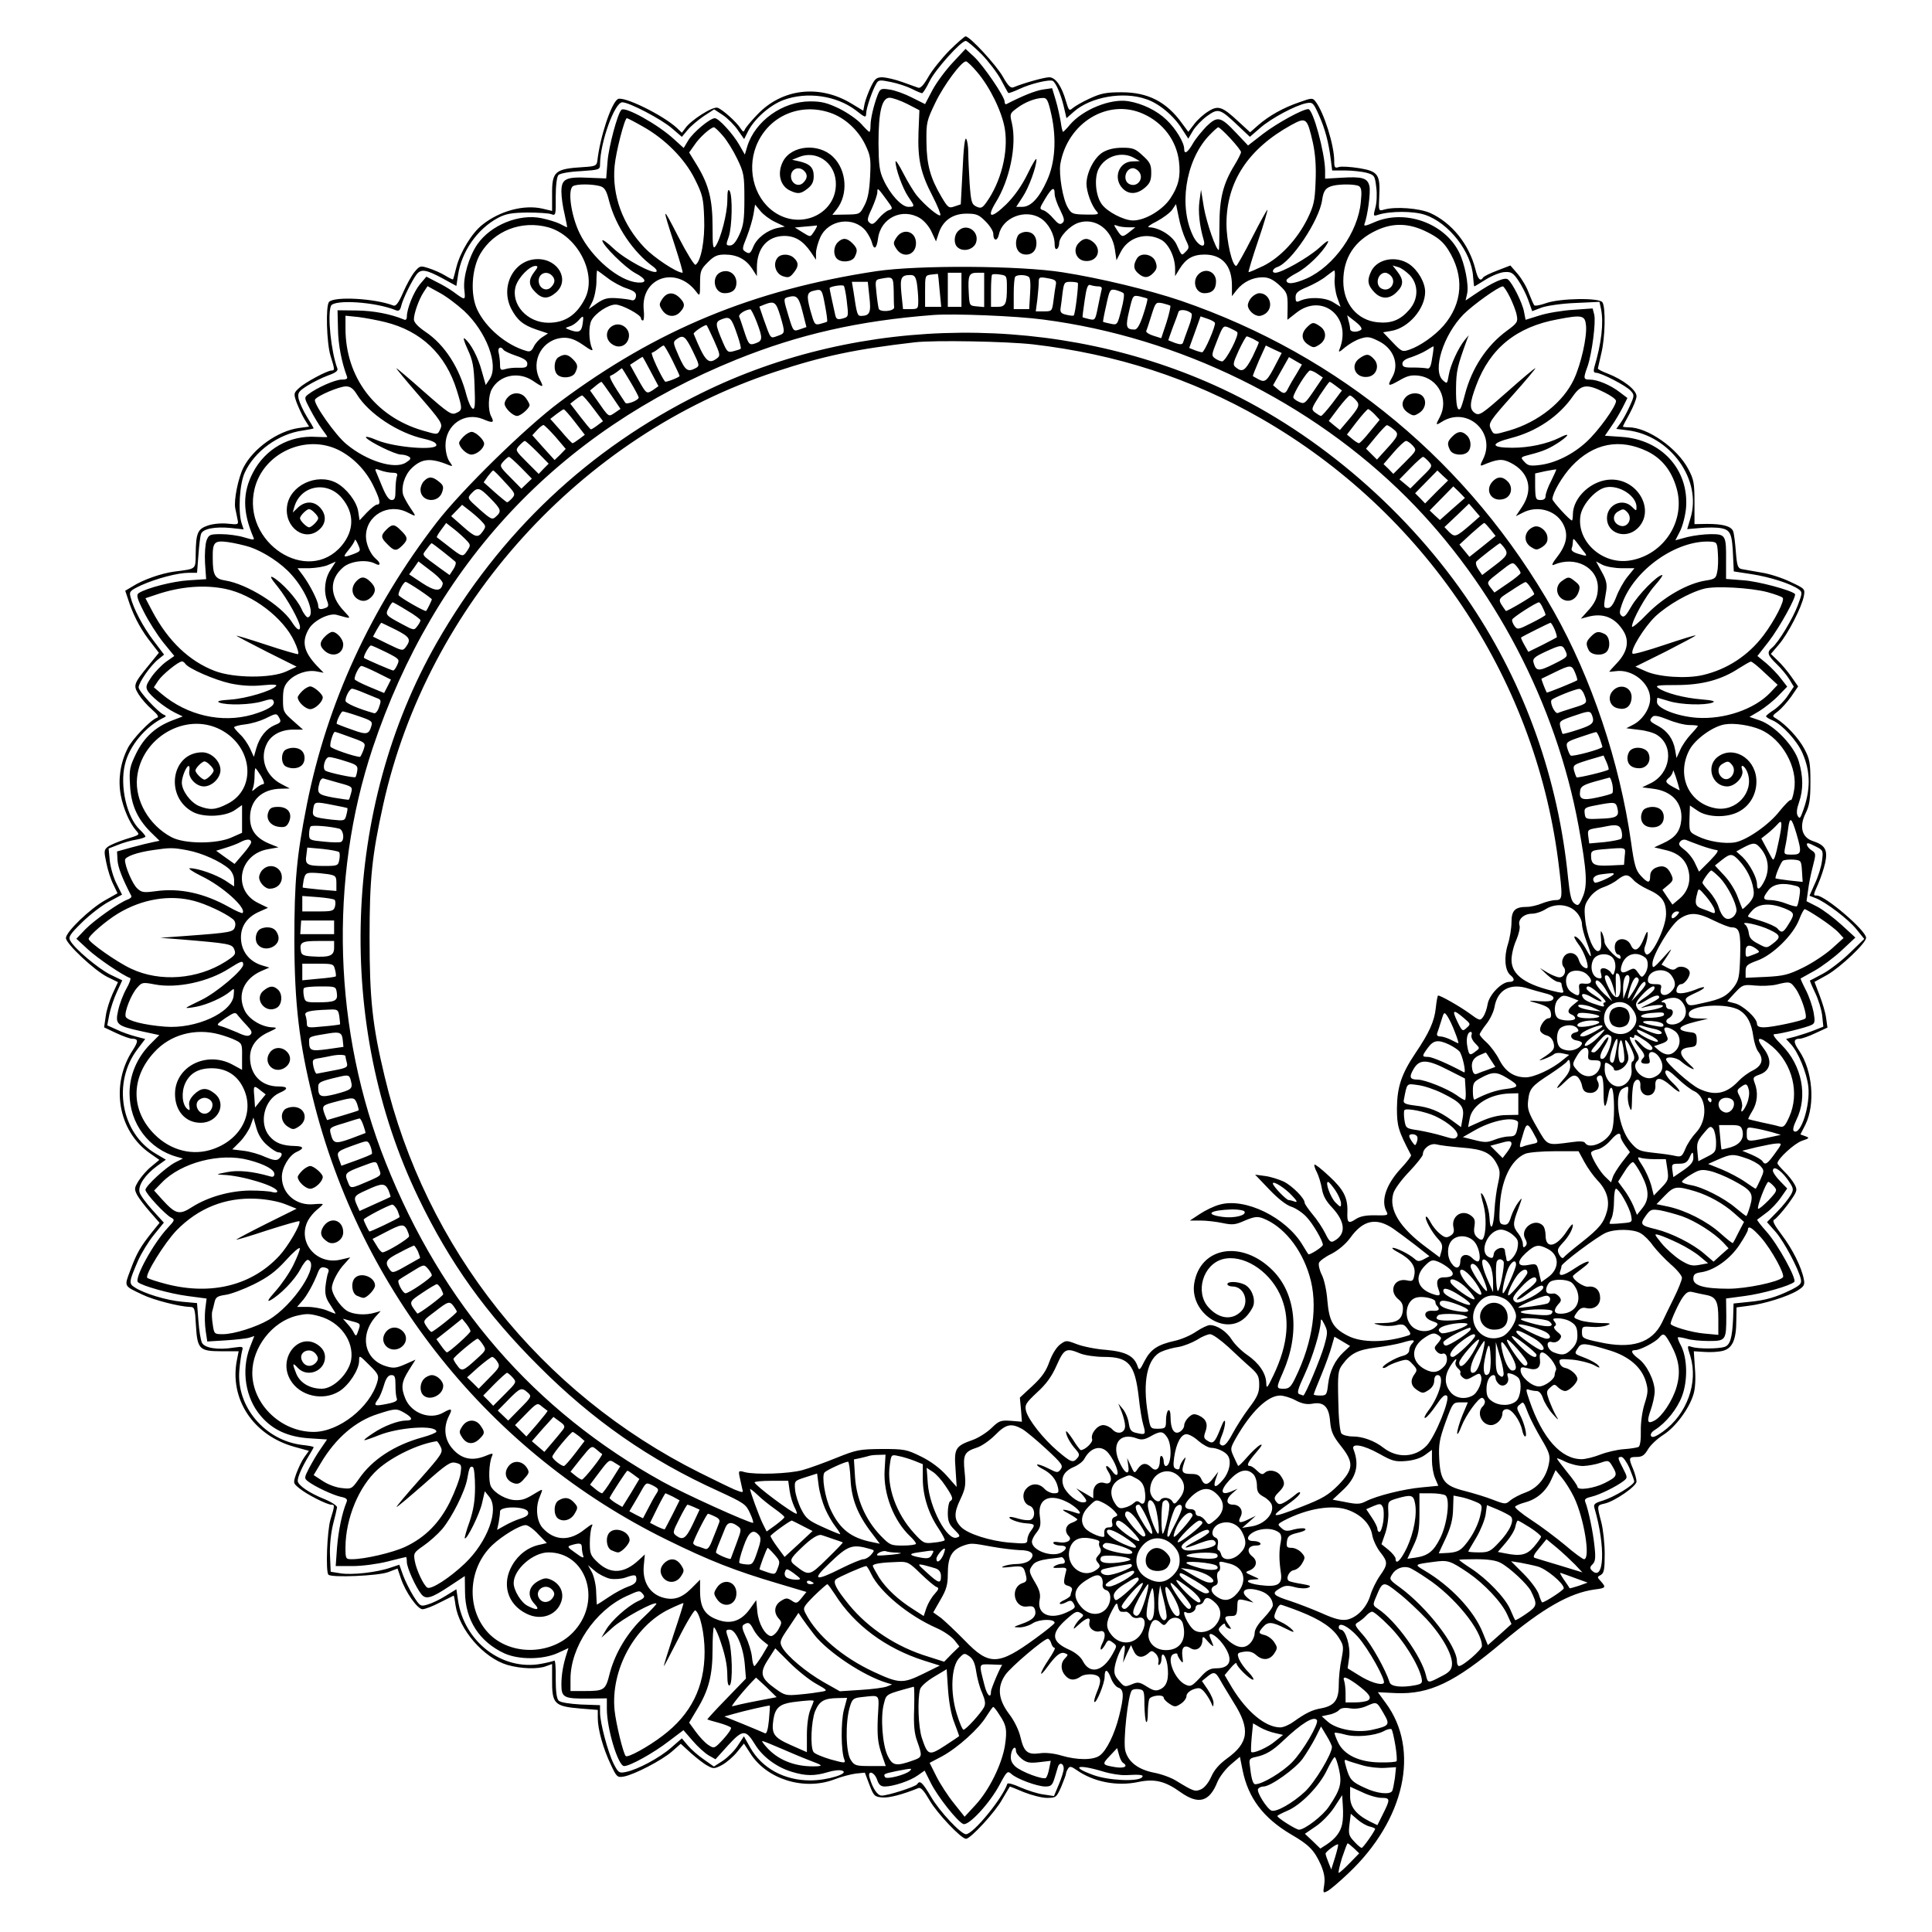 <?xml version="1.0" standalone="no"?>
<!DOCTYPE svg PUBLIC "-//W3C//DTD SVG 20010904//EN"
 "http://www.w3.org/TR/2001/REC-SVG-20010904/DTD/svg10.dtd">
<svg version="1.0" xmlns="http://www.w3.org/2000/svg"
 width="850pt" height="850pt" viewBox="0 0 850 850"
 preserveAspectRatio="xMidYMid meet">
<g transform="translate(0,850) scale(0.1,-0.1)"
fill="#000000" stroke="none">
<path d="M4176 8277 c-34 -35 -76 -87 -92 -116 -20 -35 -34 -50 -44 -47 -8 3
-40 14 -70 25 -30 11 -69 20 -87 21 -27 0 -34 -6 -52 -43 -11 -23 -23 -56 -27
-73 l-6 -31 -53 32 c-141 85 -305 65 -413 -49 -27 -28 -52 -58 -55 -66 -5 -12
-8 -11 -18 4 -18 29 -81 85 -102 92 -21 7 -118 -55 -142 -90 l-15 -20 -22 21
c-63 58 -236 142 -260 127 -29 -18 -78 -166 -90 -272 -3 -21 -9 -24 -60 -27
-128 -8 -140 -18 -139 -124 l0 -69 -42 10 c-82 19 -189 -10 -265 -71 -46 -36
-97 -120 -114 -186 -7 -27 -13 -52 -15 -54 -1 -2 -17 6 -35 17 -18 11 -50 25
-72 32 -37 12 -39 11 -62 -16 -13 -16 -36 -57 -51 -92 -20 -46 -32 -61 -43
-56 -80 31 -257 41 -282 16 -16 -16 -11 -181 6 -237 19 -60 19 -65 5 -65 -19
0 -116 -52 -142 -76 -25 -23 -26 -25 -12 -65 9 -23 24 -56 35 -74 l20 -32 -45
-6 c-93 -13 -201 -90 -244 -174 -23 -45 -43 -145 -36 -179 3 -13 7 -35 10 -49
5 -23 4 -24 -42 -19 -28 3 -64 0 -88 -8 -45 -15 -53 -32 -54 -125 -1 -70 4
-65 -96 -78 -56 -8 -135 -35 -182 -65 l-32 -19 19 -57 c23 -65 54 -121 99
-177 l30 -39 -44 -54 c-67 -82 -70 -89 -45 -129 11 -18 37 -48 58 -66 26 -23
33 -34 22 -37 -28 -10 -110 -95 -129 -136 -32 -64 -42 -136 -30 -203 11 -59
39 -124 67 -156 18 -21 20 -19 -48 -40 -30 -10 -64 -24 -75 -32 -18 -14 -18
-20 -7 -72 6 -31 20 -74 31 -95 l18 -38 -55 -31 c-66 -37 -172 -139 -172 -166
0 -25 126 -143 182 -171 l47 -23 -24 -52 c-13 -29 -27 -73 -30 -99 l-7 -48 53
-25 c30 -14 61 -25 70 -25 28 0 28 -11 4 -49 -101 -152 -67 -358 76 -456 l40
-28 -35 -29 c-19 -15 -44 -44 -56 -63 -19 -31 -20 -36 -7 -62 8 -15 34 -49 57
-75 l42 -48 -34 -42 c-50 -63 -67 -92 -94 -165 -28 -75 -31 -69 53 -109 49
-24 165 -53 209 -54 20 0 22 -7 26 -81 6 -105 15 -114 113 -114 l75 0 -7 -35
c-36 -174 71 -336 254 -386 l62 -17 -20 -28 c-11 -15 -26 -47 -35 -71 -15 -43
-15 -43 13 -66 31 -26 121 -72 141 -72 15 0 15 -4 -4 -65 -15 -50 -22 -231 -9
-243 14 -14 219 -5 262 11 l42 16 15 -44 c20 -60 73 -135 95 -135 10 0 45 13
77 30 32 16 60 30 60 30 1 0 5 -19 8 -42 16 -108 124 -232 228 -263 59 -17
135 -20 172 -5 l25 9 0 -64 c-1 -112 8 -122 126 -132 l75 -6 0 -36 c0 -50 24
-135 57 -204 26 -56 29 -58 58 -53 47 9 166 71 210 109 l40 35 46 -42 c25 -22
58 -48 73 -55 24 -14 31 -13 63 4 20 11 49 36 66 57 l30 37 28 -43 c72 -114
236 -165 369 -115 30 12 73 23 95 26 l40 4 20 -53 c19 -49 22 -53 56 -56 31
-3 93 14 159 41 11 5 25 -11 50 -54 32 -56 139 -169 160 -169 20 0 129 118
159 173 18 31 34 57 34 57 1 0 29 -11 62 -25 33 -13 79 -25 101 -25 40 0 42 2
63 49 11 27 21 53 21 58 0 4 4 14 9 22 7 11 14 10 37 -6 75 -53 178 -73 272
-53 72 15 118 4 186 -45 79 -56 127 -43 162 45 9 22 35 56 58 76 l41 35 12
-60 c25 -122 91 -209 212 -281 80 -46 103 -70 132 -134 15 -36 19 -59 15 -88
-6 -37 -5 -38 14 -28 12 6 53 41 92 78 249 235 317 543 165 749 l-35 48 79 -4
c148 -6 258 46 469 224 177 149 296 217 406 232 49 6 51 9 27 36 -17 18 -17
19 0 28 14 8 17 25 17 92 0 46 -7 109 -15 140 -20 76 -20 74 15 82 44 10 140
76 140 97 0 10 -7 35 -15 55 -21 49 -19 53 15 53 24 0 35 7 50 33 11 19 42 48
69 65 53 34 112 114 131 176 8 24 11 68 7 115 l-5 76 47 -3 c26 -2 62 0 81 5
42 11 59 49 59 135 l1 56 53 7 c68 8 173 41 215 67 29 18 33 25 28 50 -10 53
-50 133 -97 195 -34 45 -43 63 -33 67 7 3 34 33 59 66 42 58 44 63 31 88 -8
15 -28 41 -45 57 -17 17 -31 33 -31 37 0 19 75 88 108 99 33 11 34 13 15 20
l-22 8 22 43 c44 90 32 238 -28 326 -26 37 -25 52 3 52 9 0 41 11 70 25 l52
24 -6 43 c-3 24 -17 69 -29 100 l-22 58 56 31 c59 34 171 140 171 163 0 32
-180 186 -217 186 -16 0 -17 -1 6 51 11 25 25 66 31 93 12 57 0 78 -55 96 -48
16 -60 64 -31 122 17 35 21 61 21 138 0 84 -3 101 -27 146 -25 47 -81 107
-124 133 -18 10 -18 12 9 32 15 12 41 41 58 65 l30 44 -30 43 c-16 23 -43 55
-60 71 l-30 29 35 41 c40 46 101 165 110 213 6 32 5 33 -59 63 -35 17 -93 36
-128 41 -35 6 -73 13 -85 15 -18 3 -22 13 -27 76 -3 40 -8 81 -12 91 -9 22
-45 32 -115 32 l-55 -1 0 96 c0 84 -3 101 -27 146 -49 93 -179 184 -263 184
-14 0 -25 2 -25 3 0 2 13 28 30 58 16 30 30 64 30 76 0 27 -59 73 -126 99 -24
9 -44 19 -44 23 1 3 7 33 15 66 17 68 20 202 5 225 -13 21 -188 18 -249 -4
-25 -9 -48 -13 -51 -9 -4 5 -14 29 -24 54 -9 26 -31 63 -49 84 l-32 37 -57
-22 c-32 -12 -60 -26 -63 -31 -12 -19 -23 -8 -34 37 -28 110 -104 204 -199
247 -48 21 -152 29 -202 15 -25 -7 -25 -7 -22 55 5 99 -4 113 -87 127 -38 6
-79 9 -91 5 -17 -6 -20 -2 -20 27 0 69 -45 213 -82 261 -13 17 -16 17 -72 -3
-70 -24 -133 -59 -182 -102 l-34 -30 -50 46 c-72 67 -90 74 -134 46 -20 -12
-48 -37 -62 -56 l-26 -34 -28 38 c-68 94 -149 136 -265 136 -67 0 -90 -4 -140
-27 -33 -15 -67 -35 -76 -43 -15 -13 -17 -10 -29 30 -19 67 -46 106 -74 106
-22 0 -114 -26 -157 -44 -12 -5 -24 6 -47 47 -29 51 -145 177 -164 177 -4 0
-37 -28 -72 -63z m142 -15 c31 -32 70 -83 86 -113 16 -30 30 -56 32 -58 2 -2
24 6 50 18 48 23 133 43 146 35 14 -9 35 -58 48 -112 l12 -52 33 29 c74 65
217 90 317 55 56 -18 122 -73 158 -131 l28 -43 20 34 c11 19 40 49 62 65 50
36 57 34 137 -42 l52 -49 45 39 c48 42 154 99 203 109 28 5 31 3 56 -53 27
-61 42 -117 52 -195 l6 -48 57 0 c31 0 74 -5 94 -10 35 -10 37 -13 43 -64 4
-29 2 -70 -4 -90 -10 -37 -9 -38 12 -31 53 17 156 17 206 0 105 -35 206 -164
212 -273 2 -23 4 -42 5 -42 2 0 25 14 52 31 28 17 65 32 83 32 27 2 37 -4 59
-37 15 -22 35 -61 44 -87 l17 -48 42 16 c23 8 90 18 148 20 l106 5 7 -32 c12
-61 2 -149 -30 -257 -4 -17 -2 -23 8 -23 22 0 133 -57 152 -79 17 -18 17 -22
-3 -66 -11 -25 -29 -59 -40 -74 l-20 -28 49 -6 c189 -23 330 -219 277 -388
l-14 -47 57 5 c32 3 74 3 93 -1 41 -8 48 -25 52 -126 l3 -64 78 -12 c79 -12
174 -42 208 -67 16 -12 16 -16 -4 -69 -22 -59 -85 -164 -113 -187 -25 -20 -21
-33 19 -72 19 -18 45 -49 56 -67 l20 -33 -26 -39 c-14 -22 -42 -50 -61 -63
-19 -12 -35 -25 -35 -28 0 -4 13 -12 28 -18 42 -18 108 -89 132 -144 37 -84
37 -165 -1 -264 -9 -24 -12 -26 -20 -12 -6 11 -4 31 6 59 19 55 19 113 -1 180
-20 68 -107 159 -173 181 l-44 15 44 26 c24 15 62 45 83 67 l39 40 -27 35
c-14 19 -44 50 -65 68 l-39 32 50 64 c49 64 124 200 115 209 -18 17 -164 56
-227 60 l-76 6 0 81 c1 111 -2 116 -67 116 -29 0 -76 -6 -104 -13 l-52 -14 21
41 c11 22 23 68 26 102 13 168 -108 301 -285 312 l-72 5 28 41 c16 22 38 60
50 83 l21 42 -33 25 c-41 32 -99 56 -132 56 -29 0 -30 4 -10 59 19 56 37 194
29 227 l-7 27 -86 -6 c-47 -3 -114 -14 -148 -25 l-61 -19 -7 36 c-7 38 -50
125 -71 142 -14 11 -68 -13 -143 -64 l-43 -29 7 31 c8 37 -11 133 -36 182 -65
129 -240 190 -373 131 -36 -16 -47 -18 -43 -8 14 36 28 141 22 167 -8 36 -31
43 -125 37 l-70 -4 0 36 c-1 78 -53 270 -74 270 -25 0 -136 -61 -198 -108
l-67 -52 -52 55 c-69 73 -82 76 -131 29 -21 -22 -49 -56 -60 -76 -23 -40 -38
-49 -38 -23 0 28 -37 89 -77 127 -42 41 -107 73 -170 83 -78 12 -199 -37 -256
-104 -14 -17 -28 -31 -30 -31 -2 0 -7 19 -10 43 -4 23 -13 66 -22 96 l-16 53
-42 -6 c-34 -6 -85 -26 -159 -64 -5 -2 -8 3 -8 11 0 22 -92 157 -134 197 l-38
35 -56 -60 c-31 -33 -72 -88 -90 -122 l-32 -61 -58 29 c-31 16 -75 32 -98 35
-38 6 -41 4 -52 -22 -18 -46 -32 -107 -32 -136 0 -16 -2 -28 -5 -28 -3 0 -19
16 -36 35 -17 19 -60 49 -96 67 -52 25 -77 32 -128 32 -122 0 -242 -86 -277
-197 l-11 -37 -24 42 c-27 48 -91 118 -108 118 -21 0 -94 -61 -116 -96 l-21
-35 -42 38 c-70 65 -216 146 -232 130 -17 -16 -56 -163 -61 -227 l-6 -75 -77
3 c-101 5 -120 -5 -120 -61 0 -23 6 -68 14 -99 7 -32 12 -58 11 -58 -2 0 -16
7 -31 15 -16 8 -52 19 -81 25 -99 21 -224 -30 -283 -115 -37 -54 -64 -146 -57
-201 5 -47 5 -47 -48 -8 -16 12 -50 32 -75 44 l-44 23 -28 -33 c-28 -34 -58
-108 -58 -143 0 -11 -5 -17 -12 -13 -60 25 -135 39 -208 40 l-85 1 2 -82 c1
-70 16 -146 39 -208 5 -11 -1 -15 -23 -15 -28 0 -108 -35 -147 -65 -18 -14
-18 -16 9 -67 15 -29 38 -67 51 -85 13 -17 24 -33 24 -35 0 -2 -22 -1 -49 0
-117 8 -224 -53 -278 -157 -46 -88 -46 -172 1 -283 7 -15 4 -15 -40 -2 -26 8
-71 14 -101 14 -49 0 -54 -2 -64 -27 -6 -16 -9 -60 -7 -99 l5 -72 -76 -5 c-70
-4 -186 -34 -220 -56 -12 -8 -9 -22 22 -83 20 -40 58 -100 85 -134 l49 -60
-37 -26 c-20 -15 -49 -45 -64 -67 -22 -32 -26 -43 -17 -59 13 -24 73 -73 120
-97 l35 -17 -47 -18 c-73 -28 -123 -74 -158 -145 -28 -58 -31 -71 -27 -137 4
-87 31 -148 89 -207 l41 -40 -29 -6 c-15 -3 -57 -13 -93 -23 l-65 -18 2 -38
c2 -31 20 -79 61 -158 2 -5 -5 -11 -15 -15 -38 -13 -149 -92 -188 -132 l-39
-41 52 -48 c44 -40 153 -114 185 -125 4 -1 -3 -23 -17 -47 -14 -25 -30 -67
-36 -95 -14 -62 -7 -68 102 -92 l79 -17 -40 -40 c-59 -60 -91 -137 -91 -216 0
-133 85 -246 210 -280 l25 -7 -34 -17 c-42 -22 -131 -104 -131 -121 0 -15 86
-108 113 -122 17 -9 16 -12 -14 -44 -64 -68 -149 -223 -132 -240 17 -16 141
-51 219 -61 l83 -11 -6 -48 c-3 -26 -2 -68 2 -94 l7 -47 81 5 c45 3 92 8 104
12 l22 7 -20 -51 c-38 -101 -19 -222 48 -300 52 -62 121 -93 215 -99 l77 -5
-28 -41 c-16 -22 -38 -61 -51 -85 -22 -43 -22 -45 -4 -59 32 -24 108 -59 142
-67 26 -5 32 -11 27 -23 -20 -48 -36 -126 -42 -199 l-6 -83 75 0 c42 0 109 9
153 20 43 11 80 20 82 20 1 0 3 -10 3 -22 0 -25 39 -111 64 -142 20 -25 45
-17 126 37 l65 43 1 -71 c1 -122 63 -218 173 -269 64 -29 169 -28 234 1 l48
22 -7 -22 c-16 -49 -24 -94 -24 -139 0 -57 11 -62 123 -61 l77 1 0 -46 c0 -90
50 -252 76 -252 26 0 130 58 196 109 l65 49 40 -46 c22 -26 54 -55 71 -65 l30
-17 55 61 c65 71 78 71 119 4 33 -54 95 -100 161 -120 62 -19 101 -19 158 -2
25 8 53 11 64 7 35 -12 -63 -43 -140 -43 -114 0 -212 53 -264 144 l-28 50 -27
-41 c-14 -22 -44 -52 -65 -66 l-40 -26 -44 31 c-25 17 -56 44 -71 62 l-26 31
-47 -41 c-50 -44 -148 -97 -200 -107 -29 -6 -33 -3 -53 36 -25 50 -60 180 -60
226 l0 32 -85 3 c-51 3 -89 9 -97 17 -9 9 -13 41 -13 97 1 46 -2 82 -6 79 -4
-2 -30 -9 -58 -14 -171 -32 -340 97 -366 281 l-7 47 -47 -29 c-25 -16 -61 -33
-79 -38 -32 -10 -34 -8 -63 37 -16 26 -37 68 -46 93 l-16 45 -39 -13 c-60 -21
-170 -33 -219 -25 l-44 7 -3 72 c-2 41 4 98 13 135 9 34 17 69 18 76 1 7 -23
23 -54 36 -68 27 -119 62 -119 81 0 18 19 61 47 107 13 21 23 39 23 41 0 3
-23 7 -51 10 -163 20 -289 168 -276 327 3 36 9 74 12 86 6 20 4 21 -37 15 -69
-11 -127 -2 -139 21 -6 11 -13 55 -16 98 l-6 77 -66 6 c-68 6 -167 36 -208 63
-27 17 -26 24 15 119 15 33 46 84 70 113 l43 53 -50 55 c-28 31 -54 66 -57 79
-7 30 24 76 77 115 l39 28 -44 26 c-154 90 -193 313 -81 460 l34 45 -42 11
c-23 6 -61 19 -83 30 l-42 19 9 47 c5 26 20 71 33 99 l24 52 -52 25 c-53 26
-159 115 -177 150 -9 16 -1 28 53 81 35 34 88 75 119 91 l56 30 -24 48 c-14
27 -27 73 -30 102 l-5 53 41 16 c22 9 59 20 81 23 22 4 40 10 40 14 0 3 -11
17 -24 29 -58 54 -90 193 -66 289 19 81 92 168 173 206 9 4 8 8 -3 12 -25 11
-110 103 -110 120 0 21 53 97 86 123 l26 21 -47 62 c-46 61 -88 140 -101 193
-6 23 -1 27 47 50 67 30 161 55 210 55 l36 0 6 78 c3 42 8 85 12 94 9 22 62
32 132 25 l55 -6 -9 27 c-16 52 -9 174 14 223 42 93 149 171 256 185 26 4 47
8 47 10 0 1 -13 24 -30 51 -16 26 -32 62 -36 78 -5 27 -1 33 38 58 24 15 64
35 91 45 34 12 46 21 41 32 -27 72 -44 233 -28 274 12 30 197 18 286 -19 13
-5 19 0 24 22 8 31 46 108 67 136 20 25 42 21 113 -17 l62 -34 7 46 c15 105
85 205 177 254 35 18 60 22 128 23 47 0 94 -3 105 -7 20 -8 21 -4 20 76 0 51
5 89 12 96 6 7 50 15 97 17 85 6 86 6 86 32 1 95 64 271 98 271 30 0 172 -74
219 -115 l43 -37 25 30 c14 17 46 44 71 61 l46 30 38 -25 c21 -14 51 -44 66
-66 l28 -40 18 36 c28 54 96 114 155 136 103 38 232 20 318 -45 43 -34 45 -34
46 -12 1 23 27 100 45 130 9 16 16 16 65 6 30 -6 71 -20 91 -30 21 -11 41 -19
45 -19 4 1 19 24 33 53 25 51 138 177 159 177 6 0 37 -26 69 -58z m-19 -79
c57 -67 110 -176 122 -251 16 -102 -17 -232 -81 -322 -18 -25 -24 -28 -44 -19
-21 10 -24 20 -30 101 -3 50 -6 112 -6 137 0 25 -4 52 -9 60 -6 9 -12 -43 -16
-137 l-8 -151 -27 -9 c-25 -9 -29 -7 -58 42 -49 83 -65 141 -66 241 -1 86 1
94 40 175 38 78 114 180 134 180 5 0 27 -21 49 -47z m-308 -140 l54 -28 -4
-97 c-4 -119 9 -179 62 -281 22 -43 37 -80 34 -84 -7 -7 -66 42 -102 85 -15
18 -42 63 -61 100 -19 37 -34 60 -34 51 0 -32 31 -117 55 -153 31 -45 31 -46
1 -46 -29 0 -80 55 -109 119 -18 38 -21 65 -22 161 0 139 15 200 49 200 12 0
47 -12 77 -27z m635 -49 c23 -106 16 -211 -20 -289 -34 -76 -71 -115 -108
-115 l-27 0 28 43 c27 40 61 133 61 166 0 9 -18 -20 -39 -64 -26 -53 -58 -98
-94 -134 -66 -64 -88 -61 -47 7 63 101 94 253 72 350 -10 41 -9 43 22 66 34
26 80 44 113 45 19 1 24 -8 39 -75z m-974 10 c63 -21 122 -74 154 -139 24 -50
26 -63 22 -143 -3 -61 -10 -99 -25 -126 -20 -39 -21 -39 -80 -40 l-61 -1 19
24 c52 66 44 173 -16 231 -64 62 -183 51 -220 -20 -27 -52 -13 -109 32 -129
34 -16 47 -14 77 10 19 15 26 30 26 54 0 37 -16 54 -63 65 l-32 7 30 12 c75
31 155 -21 162 -106 11 -139 -151 -220 -272 -135 -93 65 -123 202 -69 310 58
117 190 169 316 126z m1378 -5 c87 -39 146 -117 157 -209 8 -66 -2 -109 -38
-163 -34 -51 -111 -97 -164 -97 -40 0 -114 38 -138 72 -27 37 -34 116 -13 156
29 56 102 78 156 47 l25 -14 -31 -1 c-62 0 -89 -75 -44 -120 27 -27 63 -25 97
4 22 19 28 32 28 66 0 36 -6 47 -38 76 -32 30 -43 34 -89 34 -35 0 -64 -7 -86
-20 -38 -23 -71 -88 -72 -138 0 -35 22 -97 45 -122 12 -13 7 -15 -48 -14 -56
1 -63 3 -78 29 -23 36 -41 146 -34 193 31 182 210 291 365 221z m-2203 -55
c99 -55 186 -143 230 -232 34 -68 38 -84 41 -172 4 -96 -14 -190 -38 -205 -5
-3 -39 52 -75 122 -73 142 -74 141 -17 -34 22 -68 38 -123 35 -123 -25 0 -124
65 -167 110 -97 101 -144 231 -132 360 6 63 44 210 54 210 3 0 34 -16 69 -36z
m2949 -71 c11 -51 15 -105 12 -172 -3 -86 -8 -106 -36 -164 -45 -90 -118 -169
-194 -207 -34 -16 -63 -29 -65 -27 -1 2 17 64 42 137 25 73 43 135 41 137 -1
2 -32 -53 -67 -122 -35 -69 -67 -125 -70 -125 -18 0 -43 110 -43 185 0 185 95
330 285 435 66 36 70 32 95 -77z m-2596 30 c18 -20 47 -67 64 -103 29 -60 31
-73 31 -175 0 -92 -4 -118 -22 -157 -15 -33 -28 -48 -41 -48 -18 0 -19 2 -6
38 15 43 18 180 4 202 -7 11 -10 -1 -10 -41 0 -58 -29 -170 -52 -202 -11 -15
-13 -1 -13 85 0 119 -16 184 -68 270 l-35 57 24 34 c21 32 70 76 85 77 4 0 22
-17 39 -37z m2234 -13 c25 -27 46 -54 46 -59 0 -6 -13 -32 -29 -58 -50 -82
-66 -146 -66 -266 0 -59 -1 -107 -3 -107 -12 0 -53 119 -65 185 l-13 80 -7
-51 c-6 -45 0 -106 19 -171 11 -39 -23 -27 -45 15 -66 130 -37 329 64 441 21
22 41 41 45 41 4 0 28 -22 54 -50z m-1876 -142 c16 -16 15 -33 -4 -52 -21 -21
-54 -4 -54 29 0 32 35 46 58 23z m1470 0 c30 -30 -4 -77 -41 -57 -29 17 -15
69 18 69 6 0 16 -5 23 -12z m-2368 -67 c20 -6 28 -18 40 -66 29 -111 107 -226
195 -289 11 -8 17 -18 13 -21 -13 -13 -137 53 -188 101 -27 26 -50 42 -50 36
0 -20 100 -119 144 -143 50 -26 55 -45 12 -42 -82 6 -203 108 -256 217 -37 76
-54 191 -29 207 16 10 83 10 119 0z m3339 0 c11 -7 13 -24 8 -70 -12 -132
-118 -282 -238 -336 -55 -24 -89 -28 -89 -8 0 5 20 19 45 32 46 24 113 89 136
132 8 16 -4 9 -40 -24 -48 -42 -162 -107 -190 -107 -18 0 -12 18 8 25 61 19
186 206 198 296 6 41 16 54 48 62 34 8 99 7 114 -2z m-2076 -63 c26 -35 26
-37 7 -43 -10 -3 -31 -20 -45 -37 -20 -24 -28 -28 -39 -18 -12 9 -11 19 10 63
13 29 24 61 24 72 0 21 2 19 43 -37z m737 29 c0 -13 11 -45 24 -70 19 -39 21
-49 10 -58 -10 -9 -19 -4 -39 19 -14 17 -34 34 -45 37 -18 6 -17 8 8 50 30 50
42 56 42 22z m-1229 -124 l42 -20 -32 -6 c-46 -10 -91 -44 -107 -83 -12 -29
-17 -32 -32 -23 -18 11 -18 14 4 68 12 31 25 75 29 98 l7 43 24 -29 c13 -16
43 -38 65 -48z m1805 -76 c17 -35 17 -38 1 -54 -19 -19 -17 -21 -40 30 -17 39
-77 76 -121 77 -12 0 3 11 33 26 28 15 59 38 68 51 l17 25 12 -58 c6 -33 20
-76 30 -97z m-1168 93 c19 -12 41 -38 51 -61 l19 -41 12 36 c18 55 61 86 122
86 44 0 54 -4 84 -34 19 -19 34 -43 34 -54 0 -33 18 -35 25 -3 16 74 116 113
183 71 35 -22 62 -72 62 -115 0 -15 4 -24 10 -20 6 3 10 15 10 25 0 28 46 77
85 90 74 24 147 -29 160 -117 l7 -48 19 37 c33 64 111 88 176 54 34 -17 63
-77 63 -129 l0 -32 19 31 c28 46 59 64 111 64 77 0 120 -49 120 -136 l0 -47
21 27 c28 35 70 56 114 56 26 0 45 -9 73 -34 35 -33 37 -38 37 -94 l-1 -59 37
29 c115 93 248 -16 193 -157 -7 -17 -3 -16 24 7 17 14 47 32 67 38 31 10 41 9
79 -10 67 -32 94 -103 61 -160 -23 -40 -18 -42 31 -14 36 21 53 25 87 21 85
-12 132 -104 92 -181 -20 -37 -19 -39 8 -22 112 71 242 -47 181 -166 -12 -23
-12 -29 -2 -25 67 28 86 30 124 11 81 -41 101 -117 51 -193 l-28 -42 30 15
c62 33 141 13 175 -44 27 -46 21 -92 -20 -146 -25 -32 -30 -44 -18 -39 94 41
194 -11 194 -100 0 -42 -12 -69 -49 -108 l-26 -29 30 8 c69 19 122 -3 159 -65
25 -43 15 -90 -29 -137 -19 -20 -35 -38 -35 -39 0 -1 12 0 28 2 73 11 152 -52
152 -121 0 -42 -32 -91 -72 -113 l-33 -17 56 -7 c30 -3 66 -13 80 -23 76 -49
59 -169 -29 -212 l-37 -18 47 -6 c84 -10 132 -63 125 -138 -5 -50 -27 -78 -80
-102 l-39 -18 50 -12 c57 -13 90 -43 101 -92 11 -47 -4 -92 -40 -122 l-31 -26
-22 32 -22 33 25 21 c23 19 24 25 13 48 -15 33 -36 42 -68 28 -16 -8 -24 -20
-24 -37 0 -32 -10 -32 -42 3 -21 23 -28 46 -42 147 -50 351 -174 721 -340
1015 -369 652 -939 1126 -1641 1367 -139 47 -354 99 -520 125 -190 30 -635 32
-819 5 -542 -82 -966 -257 -1394 -576 -150 -112 -432 -388 -542 -531 -288
-374 -481 -793 -570 -1240 -45 -228 -55 -333 -55 -600 1 -278 21 -447 81 -690
209 -850 780 -1563 1559 -1945 185 -91 299 -136 489 -192 l124 -37 -21 -26
c-20 -25 -24 -26 -44 -12 -20 13 -26 12 -48 -2 -29 -19 -32 -51 -9 -77 15 -16
14 -20 -2 -49 -10 -17 -25 -29 -33 -28 -26 5 -54 56 -59 107 l-5 51 -28 -39
c-39 -54 -86 -69 -145 -46 -54 20 -74 54 -74 125 l0 50 -39 -39 c-43 -43 -80
-54 -130 -38 -54 18 -84 69 -79 135 l5 53 -26 -24 c-64 -60 -123 -64 -179 -13
-34 32 -37 39 -37 88 0 29 4 62 9 72 7 15 -1 11 -31 -12 -66 -54 -134 -52
-186 6 -26 29 -32 90 -13 135 15 37 15 37 -6 25 -54 -33 -65 -38 -98 -38 -40
0 -93 29 -110 60 -12 23 -9 102 4 132 7 16 5 16 -32 1 -57 -22 -103 -11 -141
33 -36 40 -41 95 -16 144 17 33 12 36 -25 15 -57 -33 -139 -3 -166 60 -21 50
-18 75 15 127 l29 46 -45 -20 c-39 -17 -52 -19 -84 -9 -97 29 -119 137 -45
220 l21 23 -25 -7 c-41 -13 -98 -9 -125 9 -30 20 -65 73 -65 99 0 25 27 77 57
108 l24 27 -43 -10 c-106 -25 -192 78 -143 172 8 15 26 37 40 48 14 11 25 22
25 24 0 2 -18 2 -39 0 -78 -8 -141 46 -141 120 0 41 32 95 65 110 34 15 32 25
-6 26 -57 1 -88 13 -114 44 -47 56 -23 160 45 190 40 17 38 28 -5 28 -75 0
-125 51 -125 128 0 49 29 88 84 112 35 16 37 19 16 20 -49 1 -106 36 -124 75
-33 69 -3 139 74 173 l35 15 -30 9 c-59 17 -95 64 -95 124 0 50 28 90 81 113
l38 17 -43 21 c-115 56 -86 215 44 237 l45 8 -30 12 c-66 25 -95 61 -95 119 0
77 53 126 137 127 l38 1 -38 20 c-69 36 -96 114 -62 179 20 38 63 60 116 60
l42 0 -44 39 c-42 37 -44 41 -44 94 0 45 5 60 24 81 30 32 83 50 124 42 l31
-6 -31 32 c-58 62 -67 107 -33 163 22 36 89 69 121 60 68 -19 66 -20 32 17
-64 67 -65 140 -2 193 33 27 102 35 140 15 23 -13 26 2 3 21 -24 20 -44 65
-44 99 0 93 99 149 184 105 39 -20 39 -20 11 21 -13 19 -27 45 -31 56 -10 34
5 86 36 117 45 44 84 48 164 15 19 -7 19 -7 3 16 -10 15 -17 44 -17 71 0 90
84 148 165 115 44 -19 51 -16 36 12 -15 28 -13 92 3 120 34 62 117 79 180 37
47 -32 50 -31 31 5 -43 84 13 181 106 184 28 0 50 -8 85 -32 34 -24 45 -29 39
-15 -15 32 -16 97 -3 123 17 32 74 70 106 70 28 0 112 -45 112 -60 0 -6 4 -10
9 -10 4 0 6 22 3 48 -13 141 142 194 230 80 17 -23 18 -22 18 36 0 53 3 61 34
92 28 28 42 34 75 34 54 0 93 -21 120 -62 l21 -33 0 38 c0 85 46 138 120 139
48 0 83 -21 118 -72 l22 -33 0 29 c0 16 9 48 19 70 36 79 148 94 201 27 11
-15 23 -37 26 -50 9 -35 21 -28 27 18 12 91 107 136 185 89z m-1636 -40 c129
-36 216 -205 162 -313 -37 -73 -88 -107 -161 -107 -94 0 -167 82 -144 161 12
39 61 89 87 89 12 0 11 -6 -5 -26 -27 -35 -26 -59 4 -89 30 -31 56 -32 91 -2
62 54 11 147 -80 147 -104 0 -167 -119 -117 -218 26 -50 52 -72 111 -92 l51
-17 -26 -17 c-14 -9 -31 -28 -37 -42 -9 -18 -16 -23 -32 -18 -88 25 -178 101
-216 181 -32 67 -25 180 13 246 60 102 181 149 299 117z m1172 -15 c-20 -30
-16 -30 -55 -6 l-32 20 44 4 c24 2 47 4 52 5 4 1 0 -9 -9 -23z m1379 15 l32 0
-25 -20 c-32 -25 -34 -25 -55 7 -16 24 -16 26 0 20 9 -4 31 -7 48 -7z m1316
-21 c48 -24 70 -43 92 -77 73 -115 65 -237 -21 -336 -39 -44 -102 -88 -148
-104 -32 -11 -35 -10 -75 32 l-42 44 35 6 c76 12 150 97 150 172 0 41 -31 95
-70 122 -57 38 -138 24 -166 -29 -20 -40 -18 -62 11 -93 30 -33 68 -34 100 -1
31 30 31 54 3 90 l-21 27 24 -7 c13 -3 36 -20 52 -36 39 -42 38 -106 -3 -152
-39 -45 -79 -61 -139 -55 -90 9 -151 82 -151 181 0 102 49 178 145 223 74 35
145 33 224 -7z m-3606 -202 c23 -18 62 -39 85 -46 34 -12 42 -19 40 -35 -2
-13 -9 -19 -18 -17 -8 3 -37 7 -65 9 -41 3 -57 -1 -88 -22 l-37 -26 16 32 c9
18 17 56 18 85 0 29 2 53 3 53 2 0 22 -15 46 -33z m3199 -5 c-2 -20 3 -56 11
-80 l15 -42 -34 21 c-35 21 -105 24 -146 5 -15 -7 -18 -3 -18 16 0 20 10 28
53 46 28 12 66 33 82 47 17 13 32 24 35 25 3 0 4 -17 2 -38z m-3444 16 c16
-16 15 -33 -4 -52 -21 -21 -54 -4 -54 29 0 32 35 46 58 23z m1706 -65 l7 -73
-35 0 -36 0 0 69 c0 68 0 70 28 73 15 2 28 3 28 3 1 0 5 -33 8 -72z m96 2 l0
-75 -30 0 -30 0 0 75 0 75 30 0 30 0 0 -75z m100 -1 l0 -75 -32 3 c-33 3 -33
3 -36 62 -4 75 1 86 38 86 l30 0 0 -76z m100 11 c0 -72 -6 -85 -41 -85 l-29 0
0 68 c0 38 2 71 5 74 3 2 18 3 35 0 29 -4 30 -6 30 -57z m1688 53 c30 -30 -4
-77 -41 -57 -29 17 -15 69 18 69 6 0 16 -5 23 -12z m-2084 -35 c3 -21 6 -55 6
-75 0 -36 -1 -38 -34 -38 l-33 0 -7 67 c-7 71 -2 83 40 83 17 0 23 -8 28 -37z
m492 29 c7 -4 9 -32 6 -74 l-4 -68 -34 0 -34 0 0 68 c0 38 3 72 7 75 9 9 45 9
59 -1z m-594 -62 c0 -33 1 -66 2 -72 1 -18 -63 -23 -68 -6 -2 7 -7 39 -10 70
-6 53 -5 57 16 61 58 11 58 11 60 -53z m687 54 c25 -5 30 -11 26 -28 -2 -11
-7 -42 -10 -68 -6 -47 -7 -48 -42 -48 l-36 0 7 53 c3 28 6 62 6 75 0 24 3 25
49 16z m-794 -80 c8 -69 2 -83 -36 -84 -17 0 -19 6 -34 108 l-7 42 35 0 35 0
7 -66z m917 61 c4 -5 -11 -136 -18 -143 -1 -2 -16 -1 -32 3 -23 5 -28 11 -26
28 2 12 6 43 9 70 6 43 8 47 34 47 15 0 30 -2 33 -5z m-1017 -75 c9 -76 9 -74
-20 -82 -20 -5 -26 -2 -30 15 -14 63 -25 113 -25 119 0 7 50 16 62 11 3 -2 9
-30 13 -63z m1106 60 c15 0 19 -5 15 -17 -2 -10 -10 -44 -16 -76 -11 -55 -12
-57 -38 -51 -15 4 -28 7 -29 8 -1 1 3 34 9 74 8 57 14 72 25 68 8 -3 24 -6 34
-6z m-2789 -108 c98 -92 153 -237 113 -299 l-18 -27 -17 60 c-16 61 -48 122
-75 144 -9 8 -4 -11 12 -46 23 -49 28 -76 31 -163 3 -80 2 -103 -8 -99 -7 2
-19 28 -27 57 -31 122 -96 224 -181 281 -34 23 -51 42 -51 55 0 26 22 88 43
120 l17 26 51 -28 c29 -15 78 -52 110 -81z m4601 61 c13 -27 27 -62 30 -80 6
-29 2 -35 -43 -68 -89 -65 -155 -165 -185 -281 -8 -32 -17 -59 -20 -62 -13
-14 -20 17 -19 91 1 76 6 96 48 212 l8 20 -17 -20 c-29 -35 -64 -112 -71 -155
-7 -40 -7 -40 -26 -23 -47 43 2 199 91 290 42 42 155 123 173 123 4 0 18 -21
31 -47z m-3013 -38 c7 -36 11 -68 9 -70 -2 -2 -16 -6 -30 -10 -25 -6 -26 -3
-44 60 -18 68 -15 80 20 87 30 7 32 4 45 -67z m1313 55 c5 -4 0 -37 -10 -74
-17 -66 -17 -67 -48 -60 -16 3 -31 7 -32 8 -1 1 5 34 14 73 15 70 17 72 42 67
14 -4 30 -10 34 -14z m-1412 -82 l17 -67 -29 -10 c-28 -10 -29 -10 -49 56 -24
79 -24 80 -2 86 37 10 46 2 63 -65z m1517 58 c2 -3 -6 -34 -18 -70 -15 -46
-27 -66 -38 -66 -38 0 -41 12 -24 83 16 68 16 69 46 63 16 -4 31 -8 34 -10z
m-1615 -76 c22 -76 22 -76 -12 -88 -33 -12 -29 -16 -62 76 l-18 53 22 9 c44
17 51 12 70 -50z m1716 45 c2 -3 -5 -36 -17 -74 l-23 -69 -35 11 c-19 6 -33
15 -31 21 3 6 13 37 23 69 18 57 19 58 48 53 16 -4 32 -9 35 -11z m-1820 -71
c27 -70 26 -83 -1 -93 -31 -12 -34 -9 -54 52 -9 28 -19 58 -22 64 -3 11 26 30
49 32 3 1 16 -24 28 -55z m1913 37 c4 -4 -1 -31 -13 -61 -11 -30 -22 -60 -24
-67 -3 -9 -12 -10 -35 -2 -16 6 -30 12 -30 12 0 1 9 27 20 57 12 30 23 61 25
68 5 13 40 9 57 -7z m-652 -27 c599 -78 1178 -362 1600 -784 383 -384 656
-905 755 -1444 37 -202 40 -263 18 -313 -16 -38 -20 -40 -36 -28 -14 10 -20
36 -28 111 -43 437 -189 848 -427 1204 -269 404 -667 749 -1094 949 -718 336
-1589 329 -2293 -19 -495 -244 -886 -613 -1163 -1097 -416 -728 -448 -1682
-81 -2443 137 -285 298 -510 529 -740 237 -238 488 -413 788 -549 117 -54 124
-59 142 -99 11 -23 16 -42 13 -42 -20 0 -307 130 -398 181 -564 312 -970 780
-1218 1404 -230 577 -251 1244 -57 1825 271 809 816 1391 1600 1708 275 111
539 171 865 196 90 7 367 -4 485 -20z m-2896 -11 c159 -39 267 -142 316 -301
25 -81 25 -87 -3 -99 -21 -10 -34 -1 -141 93 -64 57 -120 104 -122 104 -3 0
42 -54 100 -121 96 -111 104 -123 94 -145 -13 -28 -10 -28 -79 -8 -208 61
-339 234 -339 449 l0 56 58 -6 c31 -4 84 -14 116 -22z m869 -10 c-5 -34 -18
-39 -58 -24 -20 8 -20 8 1 15 12 3 29 15 39 26 22 25 24 23 18 -17z m681 -47
c11 -31 17 -58 15 -60 -2 -3 -16 -7 -31 -11 -26 -7 -29 -4 -48 40 -34 80 -35
89 -3 101 35 13 41 6 67 -70z m2101 54 c6 -10 -46 -130 -56 -130 -4 0 -19 4
-32 9 l-25 10 25 69 25 70 29 -10 c16 -5 31 -13 34 -18z m642 -32 c-19 -12
-47 -9 -47 5 0 6 -3 23 -7 36 l-6 24 36 -28 c25 -20 32 -32 24 -37z m991 18
c4 -51 -22 -167 -53 -234 -47 -101 -156 -188 -284 -226 -70 -20 -69 -21 -83 9
-10 23 -4 33 96 145 59 66 104 120 101 120 -4 0 -60 -47 -125 -105 -109 -96
-121 -105 -140 -93 -26 17 -25 43 5 123 61 163 177 257 358 290 109 21 121 18
125 -29z m-3837 -63 c28 -63 29 -68 13 -80 -38 -28 -52 -13 -102 108 -3 6 42
37 56 39 2 0 16 -30 33 -67z m2302 36 c12 -9 -50 -129 -66 -129 -7 0 -21 6
-31 13 -17 12 -16 16 9 79 26 66 27 67 53 56 15 -7 31 -15 35 -19z m-2395 -84
c30 -62 31 -65 12 -75 -34 -18 -45 -11 -73 52 -26 59 -27 63 -11 75 30 22 39
15 72 -52z m2465 54 c12 -7 23 -13 25 -14 2 -2 -11 -30 -27 -64 -32 -62 -45
-71 -73 -48 -15 11 -14 18 12 75 16 34 32 62 35 62 3 0 16 -5 28 -11z m-969
-24 c368 -43 697 -150 1004 -326 716 -411 1201 -1132 1307 -1942 21 -166 21
-177 -10 -177 -14 0 -42 -7 -62 -15 -19 -8 -49 -15 -65 -15 -52 0 -68 -15 -68
-67 0 -25 -7 -70 -16 -98 -18 -57 -13 -115 11 -135 21 -17 19 -30 -5 -30 -33
0 -88 -56 -95 -98 -3 -20 -12 -45 -20 -56 -13 -18 -16 -17 -62 17 -42 30 -124
77 -136 77 -2 0 -7 -24 -10 -54 -6 -59 -29 -110 -90 -200 -61 -91 -80 -148
-81 -241 0 -79 5 -98 62 -207 2 -4 -17 -29 -42 -56 -67 -71 -92 -144 -66 -192
9 -17 5 -18 -48 -17 -41 1 -67 -4 -86 -16 -34 -23 -40 -17 -38 31 2 62 -16 98
-80 157 -33 31 -62 54 -65 51 -2 -2 2 -18 11 -34 8 -16 18 -49 22 -73 5 -30
18 -54 46 -83 58 -63 61 -117 7 -146 -14 -8 -21 -2 -38 33 -12 24 -37 62 -56
84 -19 23 -35 46 -35 51 0 20 -53 73 -91 93 -22 10 -59 22 -83 25 l-44 6 62
-65 c38 -40 75 -69 97 -76 19 -6 49 -26 66 -44 29 -30 73 -106 73 -124 0 -9
-60 -47 -64 -41 -1 1 -13 20 -25 40 -73 122 -253 210 -365 178 -24 -6 -63 -25
-87 -41 l-44 -29 47 0 c26 0 69 -5 97 -11 43 -9 56 -8 98 11 41 17 55 19 79
10 89 -34 169 -131 205 -252 39 -127 16 -291 -62 -450 -19 -40 -28 -48 -51
-48 -34 0 -34 3 -4 71 76 172 58 347 -45 450 -135 135 -319 104 -345 -58 -20
-129 137 -234 225 -149 16 15 32 40 36 54 8 34 -11 77 -41 91 -31 14 -74 14
-74 1 0 -5 10 -10 22 -10 53 0 77 -71 38 -110 -40 -40 -97 -33 -143 18 -60 66
-25 188 62 212 87 23 201 -46 252 -154 47 -100 38 -219 -29 -358 -27 -56 -30
-60 -31 -33 -1 43 -32 88 -84 124 -25 17 -55 47 -67 66 -23 37 -65 65 -97 65
-10 0 -37 -13 -61 -29 -23 -16 -65 -34 -93 -40 -76 -17 -106 -37 -133 -88 -20
-40 -24 -44 -30 -27 -15 48 -52 67 -139 75 -45 3 -103 15 -129 25 -47 18 -48
18 -75 -2 -16 -13 -34 -42 -46 -75 -14 -40 -32 -67 -74 -106 l-56 -52 5 -53 4
-53 -49 4 c-45 3 -52 0 -86 -33 -20 -19 -56 -42 -81 -51 -77 -27 -83 -38 -76
-128 l5 -79 -45 51 c-29 32 -69 62 -112 83 -63 31 -73 33 -172 33 -98 -1 -111
-3 -200 -39 -52 -21 -120 -46 -150 -54 -58 -16 -205 -21 -253 -9 -28 8 -29 7
-22 -25 4 -18 9 -41 11 -50 5 -16 3 -16 -33 -2 -21 9 -91 43 -155 75 -701 351
-1206 986 -1386 1744 -54 224 -66 343 -66 610 0 257 10 358 60 585 195 878
869 1623 1724 1904 212 70 355 100 615 130 88 10 404 4 519 -9z m-1586 -70
c18 -36 32 -67 32 -69 0 -6 -60 -29 -64 -25 -18 23 -65 124 -58 127 5 1 18 9
28 17 10 8 21 15 24 15 3 0 20 -29 38 -65z m2657 -14 c-40 -78 -48 -85 -76
-71 -13 7 -25 14 -27 15 -1 1 11 32 27 69 l30 66 35 -17 35 -16 -24 -46z m686
24 c-5 -36 -11 -49 -22 -46 -8 2 -35 4 -61 4 -39 -1 -48 3 -48 17 0 11 13 21
38 28 20 7 51 20 67 30 17 11 31 19 32 18 1 -1 -1 -24 -6 -51z m-4086 36 c3
-5 28 -17 55 -26 36 -12 50 -22 50 -35 0 -15 -7 -19 -37 -18 -21 1 -48 -2 -60
-6 -20 -6 -23 -4 -23 21 0 15 -3 38 -6 51 -6 22 9 31 21 13z m648 -96 l34 -64
-24 -17 c-29 -18 -28 -20 -69 53 l-32 58 26 17 c15 10 28 18 29 18 1 0 17 -29
36 -65z m2841 -10 c-14 -22 -30 -50 -36 -62 -13 -28 -20 -28 -47 -5 l-20 17
35 62 35 62 29 -17 28 -16 -24 -41z m-2930 -36 c20 -33 36 -64 36 -68 0 -12
-53 -33 -59 -23 -57 85 -74 116 -65 119 6 2 20 10 30 18 10 8 20 15 20 15 1 0
18 -27 38 -61z m3024 35 l22 -15 -40 -59 c-38 -56 -42 -59 -65 -48 -14 6 -25
15 -25 20 0 18 62 118 74 118 6 0 22 -7 34 -16z m-3108 -94 l40 -59 -25 -17
c-29 -19 -24 -23 -82 60 l-27 38 23 19 c13 11 25 19 27 19 2 0 21 -27 44 -60z
m3189 41 l25 -19 -42 -56 c-24 -31 -46 -56 -50 -56 -4 0 -15 7 -26 15 -18 14
-17 17 20 75 22 33 41 60 44 60 3 0 16 -9 29 -19z m-4309 -36 c52 -85 182
-171 297 -196 35 -8 53 -17 53 -27 0 -25 -180 -11 -258 20 -37 16 -58 20 -51
12 16 -19 128 -74 153 -74 12 0 27 -4 35 -9 11 -7 8 -13 -13 -26 -48 -32 -172
6 -262 81 -48 39 -147 180 -138 196 10 17 107 58 136 58 19 0 32 -9 48 -35z
m5488 9 c29 -14 52 -31 52 -38 0 -24 -77 -131 -129 -179 -60 -56 -139 -95
-208 -103 -40 -5 -51 -3 -66 14 -19 20 -18 21 25 32 59 15 86 27 131 57 44 31
43 40 -2 17 -55 -27 -133 -44 -208 -44 -96 0 -98 19 -4 43 112 29 211 96 272
185 36 51 61 54 137 16z m-4448 -70 l43 -57 -24 -18 c-13 -10 -26 -18 -29 -18
-3 0 -24 26 -48 57 l-43 56 23 18 c13 10 26 18 29 18 4 0 26 -25 49 -56z
m3355 36 c20 -22 16 -31 -42 -99 l-28 -33 -25 20 -24 20 42 56 c24 31 46 56
51 56 4 0 16 -9 26 -20z m-3436 -96 l44 -57 -24 -18 c-13 -10 -27 -19 -30 -19
-3 0 -26 24 -51 54 l-47 53 27 21 c15 11 29 21 32 21 3 1 25 -24 49 -55z
m3519 33 l22 -24 -42 -51 c-23 -29 -45 -52 -49 -52 -4 0 -17 8 -30 19 l-23 19
43 56 c24 31 47 56 50 56 4 0 17 -11 29 -23z m-3604 -99 l45 -53 -24 -25 -25
-24 -49 54 -49 55 21 23 c11 12 24 22 28 22 4 0 28 -24 53 -52z m3686 34 c27
-21 24 -29 -34 -92 l-38 -42 -24 24 -24 24 42 51 c24 29 46 52 49 52 4 1 17
-7 29 -17z m-3765 -102 l49 -50 -22 -22 -22 -23 -52 52 c-51 51 -52 52 -33 73
10 11 21 20 24 20 4 0 29 -23 56 -50z m3850 30 c19 -21 18 -22 -33 -73 l-52
-52 -21 22 -22 21 44 51 c24 28 49 51 55 51 6 0 19 -9 29 -20z m-4723 -21 c62
-32 115 -86 148 -151 32 -65 37 -88 19 -88 -7 0 -26 -16 -44 -34 l-33 -35 -6
39 c-7 44 -52 102 -97 126 -86 44 -204 -12 -216 -103 -13 -95 81 -161 144
-101 29 27 29 65 1 95 -27 29 -65 29 -96 1 l-24 -23 7 25 c28 95 144 116 209
39 56 -66 55 -143 -1 -210 -149 -176 -440 14 -383 250 38 158 226 244 372 170z
m5756 -5 c63 -31 106 -84 128 -161 42 -144 -56 -295 -205 -319 -123 -20 -238
87 -217 201 10 49 68 113 112 121 59 11 134 -38 134 -87 0 -18 -1 -18 -20 1
-41 41 -110 10 -110 -50 0 -66 81 -94 133 -46 81 75 8 216 -113 216 -85 0
-170 -77 -170 -154 0 -14 -2 -26 -4 -26 -9 0 -86 84 -86 94 1 28 43 100 85
145 95 101 211 124 333 65z m-4955 -72 l47 -48 -23 -22 -23 -22 -49 50 c-48
48 -48 50 -30 70 10 11 21 20 24 20 4 0 28 -22 54 -48z m3992 28 c19 -21 18
-22 -31 -70 l-49 -49 -24 20 -24 20 48 49 c27 28 52 50 56 50 3 0 14 -9 24
-20z m-4558 -50 c19 0 24 -4 19 -16 -3 -9 -6 -36 -6 -60 0 -35 -3 -44 -17 -44
-12 0 -25 19 -41 58 -13 31 -26 63 -29 70 -4 10 1 10 22 2 14 -5 38 -10 52
-10z m5098 -35 c-14 -26 -25 -57 -25 -67 0 -12 -7 -18 -22 -18 -21 0 -23 5
-24 59 l0 58 45 10 c25 5 47 8 48 8 1 -1 -9 -23 -22 -50z m-4603 -7 c45 -48
47 -52 31 -70 -9 -10 -19 -18 -22 -18 -3 1 -28 21 -55 45 l-48 43 18 26 c11
14 21 26 24 26 3 0 26 -23 52 -52z m4098 -42 l-50 -51 -22 23 -22 22 49 50 49
50 23 -22 24 -22 -51 -50z m70 -75 l-55 -49 -23 21 -22 21 52 53 52 53 26 -25
25 -26 -55 -48z m-4232 46 c47 -48 50 -57 24 -80 -16 -15 -21 -13 -72 32 -55
49 -55 49 -36 70 27 29 36 27 84 -22z m-36 -104 c16 -17 16 -21 2 -41 -21 -30
-32 -28 -89 23 l-50 44 24 25 24 25 36 -28 c20 -16 44 -37 53 -48z m4347 -12
c-63 -54 -68 -56 -93 -32 l-21 22 54 51 54 52 24 -28 24 -28 -42 -37z m-5085
53 c9 -8 16 -19 16 -24 0 -11 -29 -40 -40 -40 -11 0 -40 29 -40 40 0 11 29 40
40 40 5 0 16 -7 24 -16z m5774 4 c30 -30 0 -78 -37 -58 -26 13 -27 45 -3 59
22 13 26 13 40 -1z m-5105 -126 c18 -19 18 -22 2 -46 -19 -28 -20 -28 -85 23
-25 19 -47 36 -48 37 -2 1 6 16 19 33 l22 30 36 -28 c20 -16 44 -38 54 -49z
m4505 48 l22 -28 -57 -46 -58 -46 -22 27 -22 27 52 48 c29 26 54 47 57 47 3 0
15 -13 28 -29z m-5001 -107 c-48 -18 -51 -16 -23 18 14 17 26 36 27 42 0 7 7
-1 14 -18 13 -29 12 -30 -18 -42z m5408 14 c21 -25 19 -26 -20 -14 -24 7 -34
15 -30 25 3 7 5 21 5 30 1 14 3 14 16 -3 8 -11 21 -28 29 -38z m-5865 16 c61
-21 138 -71 182 -121 67 -74 107 -178 73 -188 -5 -2 -19 15 -29 38 -20 44 -87
117 -125 138 -16 8 -9 -5 22 -43 41 -51 97 -152 97 -176 0 -20 -15 -11 -37 24
-48 73 -197 166 -292 181 -46 7 -55 24 -55 99 -1 70 7 78 67 70 28 -4 72 -14
97 -22z m6458 -28 c2 -27 1 -64 -3 -81 -5 -28 -10 -32 -49 -38 -80 -12 -184
-71 -258 -146 -37 -39 -68 -64 -68 -57 0 27 60 135 100 180 23 26 38 47 33 47
-21 0 -107 -88 -135 -137 -24 -42 -33 -51 -43 -43 -11 9 -11 18 1 52 53 151
240 283 389 275 29 -2 30 -4 33 -52z m-5609 8 c25 -20 50 -40 54 -44 5 -4 1
-19 -8 -33 l-17 -26 -42 30 c-87 64 -80 55 -59 84 10 14 20 26 22 26 2 0 25
-17 50 -37z m4667 20 c22 -29 17 -38 -41 -82 l-54 -41 -17 25 c-10 15 -13 30
-8 35 15 15 99 80 103 80 2 0 10 -8 17 -17z m-5161 -99 c-26 -39 -32 -93 -16
-137 8 -20 6 -27 -5 -31 -25 -10 -34 -7 -34 9 0 20 -36 91 -67 133 l-24 32 53
0 c29 1 67 7 83 15 17 7 31 14 32 14 1 1 -9 -15 -22 -35z m493 -62 c-7 -36
-33 -35 -91 3 l-57 38 21 28 20 29 55 -42 c31 -23 54 -48 52 -56z m4742 47 c0
-4 -26 -26 -58 -47 l-57 -39 -18 23 c-17 23 -17 23 41 68 57 45 57 45 75 24 9
-11 17 -24 17 -29z m445 21 l56 0 -31 -38 c-17 -21 -39 -61 -49 -88 -13 -34
-25 -49 -37 -49 -20 0 -20 1 -7 77 4 28 0 47 -20 82 l-25 46 28 -15 c16 -8 54
-15 85 -15z m-5290 -96 c30 -20 55 -39 55 -41 0 -4 -20 -45 -25 -51 -4 -5
-114 58 -121 69 -5 9 21 59 31 59 3 0 30 -16 60 -36z m4889 11 c9 -13 16 -26
16 -29 0 -6 -122 -78 -125 -74 -38 54 -39 49 23 89 31 21 60 38 63 38 4 1 14
-10 23 -24z m-5742 -6 c121 -25 255 -128 303 -231 14 -29 21 -54 16 -56 -4 -1
-67 17 -139 41 -73 24 -132 42 -132 40 0 -1 60 -33 133 -70 l132 -66 -45 -21
c-67 -31 -231 -30 -315 2 -112 43 -205 131 -275 263 l-30 57 48 16 c106 36
212 44 304 25z m6783 -14 c33 -9 64 -20 68 -25 11 -10 -35 -100 -84 -165 -67
-89 -160 -150 -267 -175 -72 -17 -195 -9 -252 17 l-45 20 133 66 c72 37 132
69 132 71 0 3 -61 -16 -136 -41 -74 -25 -138 -43 -141 -39 -13 13 51 117 100
164 56 52 149 105 215 122 50 13 204 4 277 -15z m-5984 -81 c33 -19 59 -39 59
-43 0 -4 -6 -16 -14 -26 -14 -19 -15 -19 -67 9 -73 39 -75 41 -59 71 7 14 15
25 18 25 2 0 31 -16 63 -36z m4997 11 c7 -14 12 -28 12 -30 0 -3 -28 -19 -62
-36 -59 -30 -62 -30 -75 -13 -7 10 -12 23 -10 28 3 10 106 76 118 76 3 0 11
-11 17 -25z m-5048 -95 c63 -32 70 -43 46 -76 -14 -19 -16 -18 -80 13 l-65 32
17 31 c9 16 18 30 20 30 1 0 29 -14 62 -30z m5100 0 c7 -17 11 -32 9 -34 -2
-2 -31 -17 -64 -34 l-61 -30 -17 30 c-10 17 -16 32 -15 33 7 6 124 64 129 65
4 0 12 -14 19 -30z m-5140 -100 c57 -29 59 -31 48 -55 -6 -14 -14 -25 -18 -25
-7 0 -120 49 -128 55 -6 5 22 55 30 55 5 0 35 -14 68 -30z m5188 5 c11 -24 9
-26 -53 -57 -66 -33 -77 -32 -88 7 -5 17 4 25 51 47 72 33 76 33 90 3z m-6073
-55 c13 -21 130 -72 199 -87 48 -10 94 -13 141 -8 50 5 67 3 59 -4 -20 -21
-130 -54 -199 -59 -48 -3 -64 -7 -50 -13 33 -13 139 -10 188 5 39 12 47 12 51
0 7 -18 -26 -38 -93 -58 -135 -39 -287 -4 -400 91 l-34 29 19 29 c18 27 89 85
105 85 4 0 11 -5 14 -10z m6951 -42 l55 -51 -33 -35 c-70 -73 -202 -118 -322
-110 -86 6 -176 41 -176 69 0 11 1 19 3 19 1 0 24 -7 51 -15 52 -16 157 -19
191 -6 14 6 -2 10 -50 14 -75 6 -159 28 -189 50 -16 11 -4 13 80 13 112 0 198
23 275 74 24 15 48 29 52 29 5 1 33 -22 63 -51z m-6106 2 l60 -30 -15 -30 -15
-29 -65 27 c-36 15 -65 30 -65 34 0 18 21 58 30 58 6 0 38 -14 70 -30z m5270
0 c7 -17 11 -32 9 -33 -10 -7 -133 -57 -134 -54 -9 18 -25 60 -23 61 2 1 28
13 58 28 70 34 75 34 90 -2z m-5334 -86 c22 -9 49 -20 61 -25 20 -7 21 -11 11
-39 -5 -17 -15 -30 -22 -28 -71 20 -126 44 -126 55 0 19 19 53 29 53 5 0 26
-7 47 -16z m5374 -10 c15 -38 14 -39 -47 -58 -32 -10 -63 -20 -69 -23 -13 -5
-38 47 -27 58 10 10 104 48 121 48 7 1 17 -11 22 -25z m-5392 -95 c56 -19 62
-23 56 -43 -11 -38 -21 -40 -86 -16 -35 12 -64 24 -66 25 -5 5 18 55 26 55 4
0 36 -9 70 -21z m5426 5 c13 -34 4 -43 -60 -64 -36 -12 -67 -20 -69 -19 -2 2
-6 16 -10 30 -6 25 -3 28 52 47 72 25 79 26 87 6z m-5775 -13 c9 -16 6 -21
-20 -31 -37 -16 -66 -51 -81 -101 l-11 -39 -17 37 c-10 21 -29 49 -44 62 -14
14 -26 28 -26 31 0 4 22 10 49 13 27 3 66 15 87 25 50 25 51 25 63 3z m6204
-31 c20 0 37 -2 37 -4 0 -2 -14 -19 -31 -37 -18 -19 -39 -50 -47 -69 l-16 -35
-6 35 c-8 48 -34 84 -75 106 -38 20 -41 24 -24 41 7 7 27 3 67 -13 31 -13 74
-24 95 -24z m-6463 -20 c143 -74 161 -262 30 -327 -52 -27 -78 -28 -125 -9
-37 16 -75 67 -75 103 0 25 20 73 30 73 4 0 5 -10 3 -22 -6 -30 30 -68 64 -68
36 0 73 37 73 72 0 39 -40 78 -80 78 -137 0 -167 -197 -40 -263 48 -25 144
-20 185 10 l30 21 0 -61 0 -61 -45 -20 c-65 -30 -209 -30 -266 1 -98 52 -161
161 -151 261 18 177 214 291 367 212z m6775 0 c96 -41 167 -169 148 -268 -4
-26 -11 -45 -14 -42 -4 3 -25 -19 -49 -48 -46 -60 -144 -128 -196 -138 -46 -8
-120 4 -165 27 -37 18 -37 19 -36 77 l2 58 34 -23 c43 -30 130 -32 181 -4 52
27 82 84 77 145 -8 94 -105 147 -171 95 -52 -41 -23 -129 43 -129 35 0 75 43
66 72 -11 32 13 19 24 -13 29 -85 -51 -172 -142 -155 -118 22 -173 145 -114
257 25 47 104 104 156 112 41 7 112 -4 156 -23z m-6229 -24 c98 -35 94 -32 83
-66 -6 -16 -13 -30 -15 -30 -22 0 -127 36 -130 45 -5 11 12 65 19 65 3 0 22
-6 43 -14z m5523 -17 c6 -18 11 -33 11 -35 0 -9 -133 -45 -140 -38 -5 5 -11
20 -15 34 -6 24 -2 27 57 47 35 12 66 22 70 22 3 1 11 -13 17 -30z m38 -135
c-7 -7 -136 -38 -141 -34 -2 3 -7 16 -11 30 -5 24 -2 26 62 46 l68 20 13 -29
c7 -16 11 -31 9 -33z m-5557 37 c49 -15 55 -20 52 -41 -2 -14 -6 -27 -8 -29
-4 -5 -117 19 -132 28 -16 10 -2 61 17 60 9 0 41 -8 71 -18z m-596 -17 c9 -8
16 -19 16 -24 0 -11 -29 -40 -40 -40 -11 0 -40 29 -40 40 0 11 29 40 40 40 5
0 16 -7 24 -16z m6696 1 c26 -31 -13 -82 -44 -56 -21 18 -20 48 2 60 23 14 28
13 42 -4z m-6471 -50 c12 -21 16 -35 9 -35 -6 0 -20 -8 -31 -17 -20 -17 -20
-17 -14 0 4 10 7 34 7 53 0 19 2 34 4 34 2 0 13 -16 25 -35z m6241 -62 c0 -1
-13 6 -30 15 -34 19 -36 25 -15 42 8 7 15 20 16 29 0 12 20 -49 29 -86z
m-5897 32 c56 -15 59 -17 52 -43 -4 -15 -8 -28 -10 -30 -1 -2 -32 3 -69 9 -69
13 -73 18 -60 66 3 12 11 20 17 18 7 -2 38 -11 70 -20z m5601 -7 c3 -17 3 -35
-1 -38 -5 -4 -34 -12 -67 -19 -64 -14 -80 -8 -74 30 2 18 14 26 63 40 33 9 63
17 66 18 4 0 9 -13 13 -31z m-5628 -90 c32 -6 60 -12 62 -13 2 -2 0 -15 -4
-30 -7 -27 -8 -27 -66 -21 -81 10 -85 12 -80 46 5 34 7 34 88 18z m5650 -14
c9 -36 -3 -44 -76 -46 -63 -3 -65 -2 -68 23 -3 24 1 27 50 36 83 16 87 15 94
-13z m788 -113 c24 -83 22 -91 -20 -91 -36 0 -36 1 -30 33 4 17 10 54 13 80 7
57 15 52 37 -22z m-78 -31 c-14 -68 -22 -90 -28 -79 -2 2 -13 23 -26 47 l-23
43 28 22 c15 12 34 30 43 40 21 25 23 9 6 -73z m-6333 54 c18 -6 24 -48 8 -58
-4 -3 -38 -3 -75 1 -63 6 -66 7 -66 33 0 15 3 30 7 34 7 7 88 0 126 -10z
m5641 -10 c4 -15 3 -30 -1 -34 -4 -4 -38 -11 -74 -15 l-67 -6 -4 30 c-4 29 -2
31 31 37 20 3 43 7 51 9 44 9 58 4 64 -21z m-6029 -50 c0 -6 -16 -29 -37 -53
l-36 -42 -41 29 -40 29 42 13 c23 7 53 18 67 26 27 14 45 13 45 -2z m6380 -15
c28 -10 58 -18 67 -19 12 0 3 -14 -30 -48 l-47 -47 -17 36 c-9 21 -30 47 -47
60 -24 18 -28 25 -19 36 6 8 18 11 27 7 9 -4 39 -15 66 -25z m264 -15 c31 -39
37 -88 16 -135 -20 -42 -35 -51 -35 -19 0 29 -33 90 -64 120 l-27 24 33 18
c44 23 53 22 77 -8z m243 10 c29 -15 30 -18 24 -62 -3 -25 -17 -70 -31 -99
l-24 -54 26 -10 c45 -17 146 -94 181 -138 l34 -42 -64 -62 c-35 -34 -88 -75
-118 -91 -30 -16 -56 -30 -57 -30 -1 -1 9 -25 23 -54 14 -29 28 -74 31 -101
l5 -48 -38 -15 c-22 -9 -59 -21 -83 -28 l-43 -11 20 -22 c33 -34 71 -127 78
-188 9 -82 -33 -214 -63 -196 -7 4 -3 22 10 49 52 104 25 241 -64 330 -32 32
-42 48 -32 48 22 0 144 30 164 41 14 7 15 16 8 56 -5 26 -20 70 -34 97 -14 27
-24 50 -23 51 2 1 29 16 61 34 32 18 86 58 119 89 l61 57 -61 56 c-34 31 -82
67 -107 80 l-47 24 7 49 c3 27 13 75 21 105 14 54 14 57 -6 70 -18 12 -27 31
-15 31 4 0 20 -7 37 -16z m-7167 -15 c64 -12 146 -49 183 -82 13 -12 22 -32
22 -49 l0 -28 -39 26 c-41 26 -119 54 -155 54 -11 0 11 -15 49 -34 93 -44 202
-142 182 -163 -3 -2 -29 9 -59 26 -109 61 -216 85 -323 70 -53 -7 -62 -6 -82
13 -20 19 -53 95 -53 124 0 15 53 34 124 44 75 11 87 11 151 -1z m667 -8 c3
-3 4 -18 1 -33 -5 -27 -8 -28 -67 -28 -75 0 -85 6 -78 48 l4 33 67 -6 c36 -4
69 -10 73 -14z m5656 -18 l-3 -38 -64 -3 c-68 -3 -81 4 -81 45 0 19 6 22 48
26 112 9 104 11 100 -30z m504 -20 c32 -35 55 -79 62 -123 5 -28 1 -40 -19
-64 -15 -15 -27 -27 -29 -25 -1 2 -11 26 -21 53 -10 28 -36 70 -59 94 l-41 44
30 24 c38 30 46 30 77 -3z m276 -46 l3 -47 -58 6 c-32 4 -59 8 -61 9 -5 4 22
70 32 78 6 4 27 6 46 5 34 -3 35 -4 38 -51z m-361 -29 c34 -36 72 -111 73
-143 0 -11 -9 -26 -19 -32 -25 -16 -45 0 -60 47 -6 20 -25 50 -41 68 -17 18
-30 35 -30 38 0 9 32 54 39 54 4 0 21 -15 38 -32z m-6124 16 c34 -6 37 -9 37
-40 l0 -34 -72 6 c-40 4 -74 8 -76 9 -1 1 1 16 4 33 6 28 11 32 38 32 17 0 48
-3 69 -6z m5657 1 c0 -9 -78 -44 -84 -38 -15 16 -3 32 27 36 17 2 38 5 45 5 6
1 12 0 12 -3z m86 -26 c10 -12 38 -30 62 -41 63 -28 82 -53 82 -109 0 -62 -69
-199 -89 -176 -8 11 -9 22 -1 41 5 15 10 37 9 49 0 14 -6 6 -17 -23 -20 -51
-42 -62 -57 -28 -12 27 -47 35 -64 14 -13 -16 -6 -56 10 -56 5 0 9 -6 9 -14 0
-21 -70 47 -71 70 0 10 -5 28 -10 39 -7 15 -8 8 -5 -27 2 -34 0 -48 -11 -52
-20 -8 -52 67 -59 141 -5 50 -3 63 18 92 14 21 38 39 61 47 21 7 50 22 64 34
33 25 45 25 69 -1z m713 -26 c21 -5 23 -10 18 -45 -3 -22 -8 -42 -11 -45 -3
-3 -23 2 -46 11 -22 9 -54 16 -70 16 -35 0 -37 8 -9 44 21 27 63 34 118 19z
m-356 -104 c4 -16 2 -19 -11 -14 -9 4 -29 12 -44 17 -29 10 -33 24 -21 67 6
25 6 25 39 -13 17 -20 34 -46 37 -57z m-6071 42 c4 -3 5 -16 2 -29 -6 -20 -12
-22 -75 -22 l-69 0 0 34 0 34 68 -5 c37 -3 70 -8 74 -12z m-617 -5 c50 -13
134 -52 167 -78 12 -8 16 -21 12 -35 -7 -24 -15 -26 -219 -41 l-110 -8 90 -7
c215 -18 227 -20 236 -45 8 -20 3 -26 -39 -53 -123 -78 -288 -91 -415 -31 -63
29 -187 117 -187 131 0 14 77 80 128 111 107 65 229 85 337 56z m6082 -51 c13
-14 23 -37 23 -50 0 -14 9 -48 20 -77 24 -63 26 -85 3 -43 -19 37 -43 65 -55
65 -5 0 3 -16 17 -35 26 -33 50 -105 36 -105 -13 0 -29 16 -35 37 -12 39 -59
40 -71 2 -4 -11 -2 -26 4 -33 15 -17 3 -46 -18 -46 -9 0 -32 9 -51 20 l-35 21
33 -31 c18 -16 39 -30 47 -30 8 0 15 -4 15 -9 0 -5 3 -17 6 -26 5 -13 2 -15
-22 -10 -142 31 -204 75 -204 142 0 22 9 61 21 87 11 26 18 55 14 65 -8 26 20
51 55 51 16 0 44 9 62 21 44 27 104 20 135 -16z m913 19 c46 -19 48 -24 19
-70 -23 -38 -31 -41 -49 -19 -7 8 -38 22 -69 32 -31 9 -58 18 -60 20 -3 2 6
14 19 28 28 30 79 33 140 9z m156 -43 c32 -21 69 -49 82 -63 l23 -25 -52 -47
c-28 -25 -85 -63 -126 -83 -65 -32 -86 -37 -164 -41 l-89 -4 0 28 c0 26 6 31
52 48 67 24 157 112 183 179 10 26 21 47 25 47 4 0 33 -17 66 -39z m-626 14
c-7 -8 -16 -15 -21 -15 -5 0 -6 7 -3 15 4 8 13 15 21 15 13 0 13 -3 3 -15z
m160 -25 c33 -16 68 -30 78 -30 35 0 41 -21 38 -128 -3 -91 -6 -105 -28 -135
-31 -40 -55 -53 -136 -70 -58 -14 -63 -13 -72 4 -9 15 -3 21 36 39 55 24 55
38 1 15 -20 -8 -47 -15 -61 -15 -19 0 -23 4 -19 20 3 11 11 20 19 20 17 0 44
39 37 56 -7 19 -42 28 -58 14 -10 -9 -20 -8 -39 2 l-26 14 26 39 c24 38 23 38
-20 -10 -42 -46 -46 -48 -46 -25 0 38 80 171 119 197 45 31 80 29 151 -7z
m-6070 -30 l0 -30 -75 0 -74 0 2 30 2 30 73 0 72 0 0 -30z m6316 -11 c49 -23
51 -33 12 -62 -25 -19 -26 -19 -63 1 -28 14 -39 26 -41 47 -2 16 -9 32 -16 37
-25 18 63 -1 108 -23z m-6316 -79 c0 -35 -20 -43 -95 -38 -39 2 -49 7 -51 23
-7 39 3 45 76 45 l70 0 0 -30z m6256 -4 c18 -14 18 -15 -9 -25 -38 -15 -37
-15 -37 14 0 28 17 32 46 11z m-488 -39 c16 -12 15 -48 -1 -72 -13 -17 -15
-17 -30 5 -15 22 -19 22 -42 10 -31 -17 -41 -7 -29 27 16 46 63 60 102 30z
m-138 -8 c7 -11 9 -33 5 -47 -6 -25 -8 -26 -19 -9 -7 9 -21 17 -31 17 -13 0
-16 -6 -11 -24 5 -20 3 -23 -14 -19 -25 7 -36 47 -21 79 14 32 75 35 91 3z
m-6030 -23 c0 -24 -118 -124 -185 -156 -36 -17 -65 -32 -65 -34 0 -2 20 0 45
5 47 9 118 41 148 67 18 16 18 15 15 -18 -7 -75 -166 -148 -302 -137 -91 7
-166 26 -173 44 -7 19 24 99 51 128 20 23 24 24 76 14 98 -19 237 11 330 71
52 33 60 35 60 16z m404 -22 c4 -15 5 -28 3 -30 -2 -2 -36 -7 -75 -10 l-72 -7
0 37 0 36 69 0 c66 0 69 -1 75 -26z m5508 -21 c27 -25 23 -44 -9 -41 -25 3
-28 0 -25 -24 3 -32 -4 -34 -36 -12 -24 17 -30 62 -10 82 17 17 58 15 80 -5z
m372 -5 c21 -30 20 -51 -4 -73 -24 -22 -50 -14 -43 14 5 18 1 21 -26 21 -23 0
-31 5 -31 18 0 45 76 60 104 20z m-224 -47 c0 -60 -23 -65 -51 -10 -22 44 -24
62 -7 57 7 -3 18 -24 25 -49 l12 -44 0 45 c-1 60 -1 62 11 55 6 -3 10 -28 10
-54z m39 32 c0 -10 -7 -34 -14 -53 l-13 -35 -1 37 c-1 41 7 68 20 68 5 0 9 -8
8 -17z m41 -5 c0 -7 -12 -31 -26 -53 -22 -34 -25 -36 -20 -13 10 46 25 78 36
78 5 0 10 -6 10 -12z m-140 -51 l23 -42 -37 34 c-20 19 -36 41 -36 48 0 23 27
2 50 -40z m170 33 c0 -5 -14 -24 -31 -42 l-31 -33 23 43 c21 39 39 54 39 32z
m661 -21 c25 -36 52 -120 42 -130 -11 -10 -146 -39 -182 -39 -22 0 -31 5 -31
16 0 25 -64 83 -99 90 -17 4 -31 8 -31 9 0 1 15 18 34 38 32 34 36 36 87 31
30 -3 72 -1 94 4 60 15 62 14 86 -19z m-6419 -18 c5 -35 -8 -41 -88 -41 -48 0
-52 2 -57 27 -3 16 -3 31 0 35 2 5 35 8 72 8 68 0 69 0 73 -29z m5244 19 c16
-5 48 -14 71 -20 29 -7 41 -15 37 -24 -4 -11 -20 -13 -62 -11 -31 3 -48 2 -37
-1 70 -19 83 -26 88 -49 3 -16 0 -25 -9 -25 -18 0 -44 -39 -37 -56 3 -8 16
-17 28 -20 14 -3 26 -16 30 -32 7 -27 0 -36 -51 -69 -16 -10 -14 -11 11 -2 16
6 35 15 42 21 7 6 25 7 40 3 l27 -6 -30 -24 c-46 -39 -125 -75 -161 -75 -52 0
-90 25 -117 78 -13 26 -38 59 -55 75 -17 15 -31 31 -31 36 0 4 13 25 29 45 16
20 32 53 36 74 13 78 70 109 151 82z m312 -25 c20 -19 31 -35 24 -35 -7 0 -10
-5 -6 -11 4 -8 -1 -9 -17 -4 -49 15 -67 24 -74 35 -14 22 5 22 41 1 47 -28 56
-20 10 9 -20 12 -36 26 -36 31 0 18 21 9 58 -26z m240 23 c-3 -7 -21 -24 -41
-37 -46 -30 -41 -41 6 -12 36 22 57 27 57 13 0 -5 -21 -18 -47 -30 -27 -12
-39 -19 -28 -16 43 13 100 17 90 6 -5 -6 -31 -13 -57 -17 -39 -6 -48 -4 -56
12 -9 16 -4 26 23 56 33 36 61 49 53 25z m-361 -39 l28 -11 -22 -18 c-27 -21
-29 -36 -8 -44 8 -3 15 -10 15 -16 0 -14 -63 -13 -78 2 -17 17 -15 64 4 82 18
19 24 19 61 5z m489 -25 c23 -34 9 -75 -29 -88 -34 -12 -63 9 -34 25 21 12 23
39 2 39 -8 0 -15 7 -15 15 0 8 -6 15 -12 15 -26 0 17 20 44 20 19 0 33 -8 44
-26z m-227 -20 c27 -34 27 -64 1 -92 -42 -45 -123 -15 -123 46 0 69 80 99 122
46z m-164 0 l30 -14 -45 5 c-25 4 -49 10 -54 16 -15 14 35 10 69 -7z m640 -10
c33 -21 51 -56 59 -115 4 -26 13 -55 21 -65 26 -34 18 -62 -22 -83 -21 -10
-49 -31 -63 -46 -54 -58 -106 -68 -175 -35 -38 18 -145 113 -145 129 0 15 46
9 65 -8 11 -10 31 -24 45 -31 19 -9 16 -4 -13 23 -43 40 -41 64 6 69 28 3 32
7 32 33 0 25 -5 31 -25 33 -70 8 -61 27 21 47 l54 13 -42 1 c-35 1 -43 5 -43
20 0 39 170 51 225 15z m-6162 -26 c2 -18 4 -34 3 -35 -1 -1 -35 -6 -74 -9
-68 -7 -72 -6 -72 14 0 11 -3 27 -6 35 -6 16 17 22 102 25 40 2 42 0 47 -30z
m-406 -41 c20 -21 24 -30 15 -39 -9 -9 -23 -7 -59 10 -27 11 -58 24 -71 27
-21 6 -20 8 20 36 40 26 44 27 55 11 7 -9 25 -29 40 -45z m5314 -28 c11 -27
17 -49 15 -49 -2 0 -17 7 -32 15 -16 8 -37 15 -48 15 -11 0 -16 5 -13 14 3 8
11 32 18 55 12 40 13 40 27 20 8 -12 23 -43 33 -70z m38 63 c32 -27 32 -28 14
-44 -18 -17 -20 -16 -41 27 -25 52 -19 56 27 17z m597 7 c3 -5 -18 -9 -45 -9
-45 0 -61 7 -47 21 8 8 86 -3 92 -12z m285 6 c-1 -13 -101 -19 -101 -6 0 5 19
12 43 14 53 4 59 4 58 -8z m-285 -34 c-8 -12 -85 -25 -94 -16 -11 11 22 25 61
25 21 0 36 -4 33 -9z m282 -9 c3 -10 -5 -12 -34 -6 -63 11 -75 24 -20 22 30
-2 51 -8 54 -16z m-379 -16 c9 -11 7 -15 -10 -19 -26 -7 -20 -31 9 -35 12 -2
22 -7 22 -11 0 -16 -30 -33 -55 -33 -14 0 -32 5 -40 12 -21 17 -19 76 3 89 24
15 58 13 71 -3z m111 10 c0 -9 -69 -46 -86 -46 -14 0 -15 3 -6 13 18 17 92 44
92 33z m224 -12 c35 -6 51 -24 22 -24 -18 0 -86 29 -86 36 0 3 6 4 14 1 8 -3
31 -9 50 -13z m94 -10 c26 -18 29 -60 5 -86 -21 -23 -45 -23 -74 0 l-22 19 32
11 c24 8 31 16 27 27 -3 8 -9 22 -12 30 -8 20 15 19 44 -1z m-338 -29 c-35
-36 -76 -52 -49 -18 13 15 68 53 78 53 3 0 -10 -16 -29 -35z m224 13 c25 -12
43 -25 40 -30 -6 -9 -79 26 -89 42 -9 15 -1 13 49 -12z m-6289 1 c22 -6 54
-17 70 -25 29 -14 31 -17 30 -72 l0 -59 -44 24 c-114 60 -251 -10 -251 -130 0
-75 46 -127 113 -127 77 0 117 85 61 129 -35 28 -59 26 -91 -5 -17 -18 -24
-33 -20 -50 3 -19 2 -22 -9 -13 -23 19 -27 74 -9 113 21 45 59 66 117 66 60 0
108 -28 135 -80 57 -107 -1 -230 -128 -275 -89 -32 -187 -8 -259 64 -105 105
-106 249 -1 362 70 77 180 107 286 78z m543 -25 l3 -30 -70 -10 c-75 -10 -81
-7 -81 36 0 19 2 20 90 34 45 7 55 2 58 -30z m4966 22 c-3 -8 4 -24 16 -36 21
-21 21 -22 3 -35 -26 -21 -30 -19 -37 19 -7 35 0 66 15 66 4 0 6 -6 3 -14z
m612 -4 c14 -9 -14 -93 -33 -100 -19 -6 -16 19 8 57 27 45 16 52 -13 7 -13
-20 -29 -36 -35 -36 -19 0 -16 5 18 45 33 37 37 39 55 27z m157 -24 c15 -11
27 -24 27 -29 0 -17 -27 -9 -50 16 -33 35 -38 22 -6 -16 19 -22 24 -35 17 -42
-17 -17 -13 -27 10 -27 18 0 20 4 15 25 -10 38 29 34 49 -5 19 -36 7 -66 -32
-81 -45 -17 -102 43 -69 73 10 10 8 20 -11 53 -25 43 -29 60 -13 50 6 -3 10
-1 10 5 0 12 8 8 53 -22z m-129 -20 c-11 -68 -15 -79 -25 -72 -11 6 -7 31 11
79 13 35 21 31 14 -7z m31 -66 c-3 -7 -9 -10 -15 -7 -12 7 -13 65 -3 92 5 13
9 6 15 -27 4 -25 6 -51 3 -58z m45 16 c0 -10 -4 -18 -8 -18 -4 0 -6 -15 -4
-34 5 -39 -24 -76 -58 -76 -32 0 -60 36 -60 75 0 33 1 34 20 23 11 -7 20 -16
20 -20 0 -17 36 -6 52 16 14 19 15 31 8 57 -6 19 -10 41 -10 49 1 20 39 -50
40 -72z m608 47 c89 -77 120 -206 74 -309 -19 -42 -25 -47 -44 -42 -13 4 -48
12 -78 18 -30 7 -56 13 -58 14 -2 1 6 17 17 35 23 37 27 83 11 124 -9 24 -7
27 21 37 51 18 58 64 17 117 -39 51 -17 54 40 6z m-1422 9 c18 -9 38 -22 45
-30 13 -15 31 -97 20 -92 -72 39 -141 68 -158 68 -28 0 -28 3 -1 40 25 34 45
37 94 14z m612 -41 c-3 -25 0 -28 27 -28 24 0 29 -4 27 -20 -10 -55 -67 -68
-104 -23 -22 25 -22 26 2 66 25 40 52 43 48 5z m-430 -25 l21 -32 -32 -12
c-18 -6 -39 -14 -48 -18 -12 -5 -18 0 -22 21 -6 31 6 51 38 63 11 5 21 9 22 9
0 1 10 -13 21 -31z m-5038 15 c0 -5 3 -18 6 -29 5 -19 0 -23 -60 -34 -36 -7
-69 -13 -73 -14 -4 0 -10 14 -14 31 -6 31 -5 33 30 38 20 4 43 8 51 10 30 6
60 5 60 -2z m5361 -99 c-42 -47 -39 -56 4 -14 29 28 39 32 53 24 9 -6 19 -24
22 -40 4 -21 12 -30 30 -32 31 -5 53 23 40 49 -7 12 -6 20 1 24 18 12 24 -5
24 -75 0 -71 9 -74 21 -7 3 22 10 35 15 30 13 -13 14 -157 0 -189 -19 -48 -98
-83 -117 -53 -4 8 -24 9 -58 4 -114 -15 -106 -18 -154 65 -37 64 -43 81 -39
117 6 53 14 64 98 118 36 24 71 49 75 57 7 9 10 5 12 -15 2 -20 -5 -38 -27
-63z m-509 38 l73 -37 3 -48 c2 -26 0 -47 -3 -47 -4 0 -21 10 -37 22 -42 29
-137 67 -170 68 -36 0 -40 11 -18 48 26 43 59 42 152 -6z m1082 -93 c56 -26
60 -128 7 -183 -16 -17 -37 -48 -46 -70 -14 -34 -19 -37 -43 -32 -15 4 -58 10
-96 14 -64 7 -72 11 -102 46 -53 61 -75 214 -35 236 27 14 27 14 23 -22 -2
-18 1 -44 7 -58 8 -22 10 -19 11 25 0 28 3 60 6 73 9 31 33 28 31 -4 -3 -33
25 -54 51 -38 10 7 16 22 15 37 -3 40 23 40 67 1 49 -44 54 -31 6 15 -20 19
-32 40 -29 47 4 11 19 2 54 -31 26 -25 59 -50 73 -56z m-825 59 c57 -34 56
-42 -2 -49 -43 -5 -88 -20 -139 -47 -5 -2 -8 15 -8 37 0 37 4 42 38 60 48 26
67 26 111 -1z m-5085 -14 c9 -34 3 -39 -69 -58 -64 -16 -75 -12 -75 31 0 22 9
26 95 46 38 9 43 7 49 -19z m4802 -54 c83 -41 98 -59 89 -109 l-7 -40 -41 30
c-56 41 -99 58 -162 65 -41 5 -52 10 -49 23 15 78 11 74 62 67 26 -3 74 -19
108 -36z m1348 15 c4 -14 0 -41 -8 -60 -15 -36 -32 -49 -22 -17 3 9 -1 30 -9
46 -14 26 -14 30 2 42 25 19 30 17 37 -11z m-6547 -3 l22 -17 -24 -29 -23 -29
-3 47 c-5 51 -3 53 28 28z m5533 -59 l0 -48 -53 -1 c-34 0 -72 -10 -110 -27
l-58 -26 7 37 c10 60 88 109 177 111 l37 1 0 -47z m-5751 13 c16 -20 -3 -56
-29 -56 -26 0 -45 36 -29 56 6 8 19 14 29 14 10 0 23 -6 29 -14z m642 -12 c5
-15 8 -28 7 -29 -2 -2 -34 -12 -71 -23 l-68 -20 -10 24 c-14 39 -13 41 49 57
79 21 81 20 93 -9z m5959 16 c0 -5 -2 -10 -4 -10 -3 0 -8 5 -11 10 -3 6 -1 10
4 10 6 0 11 -4 11 -10z m97 -6 c8 -22 -10 -49 -32 -49 -10 0 -22 7 -28 16 -15
24 -1 49 28 49 15 0 28 -7 32 -16z m-1312 -65 c63 -30 107 -71 96 -89 -9 -13
-17 -12 -63 2 -29 9 -78 20 -108 25 -54 8 -55 9 -61 45 -3 21 -3 40 0 44 10
10 93 -7 136 -27z m-5139 -128 c19 -17 41 -31 49 -31 19 0 19 -14 1 -29 -10
-8 -24 -6 -60 9 -25 12 -68 24 -95 27 l-49 6 33 33 c18 18 39 50 47 70 l13 37
13 -46 c8 -29 25 -57 48 -76z m423 87 c6 -17 10 -32 9 -33 -2 -1 -31 -12 -66
-25 -67 -24 -76 -22 -87 22 -7 26 -4 28 57 46 34 11 66 21 70 21 3 1 11 -13
17 -31z m5079 17 c2 -2 1 -17 -3 -34 -6 -26 -11 -31 -36 -31 -16 0 -45 -7 -65
-15 -30 -12 -43 -12 -86 -1 l-52 13 49 28 c75 44 170 64 193 40z m77 -66 c14
-25 13 -27 -13 -32 -15 -3 -34 -8 -43 -12 -16 -6 -16 -2 0 49 17 61 22 60 56
-5z m795 -26 c0 -39 -3 -44 -39 -62 l-39 -20 -4 42 c-4 36 0 48 26 79 28 34
32 36 44 21 6 -9 12 -36 12 -60z m116 53 c8 -35 -10 -61 -52 -74 -21 -6 -39
-10 -40 -9 -1 1 -4 26 -6 55 l-5 52 48 0 c43 0 49 -3 55 -24z m129 -7 l40 -12
-60 -13 c-88 -19 -90 -18 -90 17 0 30 1 31 35 25 19 -3 53 -11 75 -17z m-665
-21 c0 -5 9 -23 20 -38 l21 -29 -35 -45 c-19 -25 -38 -55 -41 -67 l-7 -21 -25
24 c-24 22 -63 88 -63 106 0 5 13 12 29 15 15 3 41 21 57 40 28 32 44 38 44
15z m-896 3 c4 -5 3 -17 -1 -27 -6 -16 -7 -16 -20 2 -7 10 -13 21 -13 26 0 11
27 10 34 -1z m-4603 -47 c5 -15 7 -29 5 -31 -3 -3 -34 -16 -70 -29 l-64 -23
-11 30 c-11 33 -9 34 84 67 43 15 44 15 56 -14z m5019 14 c0 -7 -9 -24 -20
-38 l-19 -25 -27 27 -27 27 34 9 c47 14 59 14 59 0z m-219 -17 c95 -7 129 -23
155 -73 14 -27 15 -39 5 -84 -7 -29 -14 -83 -16 -121 -4 -77 -19 -96 -22 -28
-2 37 -25 105 -37 105 -2 0 3 -24 11 -52 13 -49 12 -126 -3 -149 -4 -6 -13 -4
-24 6 -14 12 -17 26 -13 50 4 26 1 35 -17 48 -40 28 -87 -6 -75 -55 4 -16 0
-27 -14 -35 -16 -10 -24 -9 -45 8 -15 12 -33 34 -42 51 -8 16 -18 28 -20 25
-8 -8 25 -68 52 -97 19 -20 22 -31 16 -54 l-8 -28 -60 45 c-115 85 -165 165
-144 236 5 19 37 62 70 96 33 35 60 69 60 76 0 26 33 51 60 44 14 -4 63 -10
111 -14z m1378 -26 c-34 -47 -43 -53 -55 -34 -3 6 -25 19 -48 29 l-41 17 65
16 c36 8 75 16 88 16 23 1 23 0 -9 -44z m-838 -38 c14 -26 40 -62 57 -80 41
-42 55 -89 42 -136 -14 -51 -32 -74 -113 -138 -40 -31 -75 -61 -78 -66 -4 -5
-12 0 -19 13 -10 19 -8 26 13 49 28 29 47 63 47 82 0 7 -12 -5 -26 -27 -46
-71 -94 -81 -94 -20 0 18 -5 37 -12 44 -36 36 -102 -14 -78 -58 9 -16 9 -25 1
-33 -8 -8 -11 -5 -11 10 0 11 -9 32 -20 46 -25 31 -25 44 0 109 19 53 19 53 0
28 -11 -14 -25 -42 -32 -63 -9 -30 -16 -37 -32 -35 -19 3 -21 9 -18 68 4 123
48 217 113 244 15 6 73 11 130 11 l104 0 26 -48z m479 18 c0 -17 -12 -32 -44
-54 l-44 -30 -4 29 c-4 28 -2 30 29 30 26 0 36 6 45 25 14 31 18 31 18 0z
m232 -1 c25 -8 54 -24 64 -35 16 -18 16 -21 -1 -59 -10 -22 -19 -40 -21 -40
-2 0 -23 14 -46 30 -24 17 -70 41 -103 55 l-60 24 45 20 c56 24 65 25 122 5z
m-6587 -8 c69 -18 112 -42 112 -61 0 -12 -6 -15 -21 -10 -74 21 -137 28 -187
18 -50 -10 -51 -10 -17 -12 83 -3 238 -50 238 -73 0 -5 -10 -6 -21 -3 -12 4
-56 7 -98 7 -90 -1 -185 -28 -255 -72 -57 -37 -73 -33 -133 33 l-35 39 34 35
c85 88 257 133 383 99z m6185 4 l49 0 7 -46 c6 -42 4 -48 -27 -80 l-33 -34
-11 44 c-7 25 -24 64 -39 87 -21 32 -24 40 -11 36 9 -4 38 -7 65 -7z m-5613
-41 c12 -30 11 -30 -35 -51 -93 -40 -89 -40 -102 -7 -15 36 -12 40 60 67 70
26 64 27 77 -9z m5555 -28 c34 -66 35 -107 4 -146 l-24 -30 -16 40 c-9 21 -28
54 -42 72 l-25 34 28 44 c15 25 32 43 38 42 5 -2 22 -27 37 -56z m400 -23 c85
-45 94 -58 78 -113 -7 -25 -15 -45 -17 -45 -3 0 -23 16 -46 35 -51 44 -148 93
-199 101 -21 4 -38 10 -38 15 0 4 18 19 41 32 35 21 46 23 82 15 23 -5 67 -23
99 -40z m241 5 c28 -40 30 -45 16 -70 -8 -14 -34 -48 -59 -73 l-46 -47 39 -44
c36 -42 99 -159 110 -207 4 -19 -2 -26 -41 -46 -67 -33 -113 -47 -188 -54
l-67 -7 -2 -65 c-4 -87 -13 -118 -38 -126 -28 -9 -116 -9 -144 0 -21 7 -21 6
-6 -41 35 -116 -15 -255 -120 -331 -32 -23 -48 -29 -53 -20 -4 7 2 18 17 27
49 31 98 92 119 148 26 68 24 167 -4 222 -10 18 -16 35 -14 37 3 2 20 -1 39
-6 18 -6 62 -10 97 -10 75 0 77 3 77 111 l-1 76 82 11 c78 10 200 45 218 62
12 12 -71 164 -122 221 -24 27 -43 51 -41 53 2 1 20 15 40 30 20 14 49 45 64
67 l28 40 -31 32 c-18 18 -32 39 -32 46 0 24 32 6 63 -36z m-2178 -74 c21 -22
25 -30 12 -26 -10 4 -23 7 -27 7 -11 0 -70 62 -70 73 0 14 54 -20 85 -54z
m190 24 c14 -21 25 -47 25 -58 0 -18 -2 -18 -25 5 -22 23 -46 90 -32 90 4 0
18 -17 32 -37z m1929 18 c16 -18 15 -21 -23 -62 -23 -23 -43 -40 -46 -37 -7 7
36 118 45 118 4 0 15 -9 24 -19z m-6095 -17 c6 -15 10 -28 9 -30 -2 -1 -33
-16 -70 -32 l-66 -30 -11 24 c-17 38 -15 43 42 68 68 32 81 31 96 0z m5751 -6
c58 -18 123 -54 169 -95 l44 -39 -23 -44 c-12 -25 -24 -47 -26 -49 -2 -2 -26
17 -55 43 -59 53 -152 100 -228 117 l-53 11 37 38 c41 42 51 43 135 18z m-316
-31 c14 -24 29 -57 32 -74 6 -31 6 -31 -42 -35 -27 -3 -50 -3 -52 -2 -2 1 2
12 8 24 6 12 11 46 11 76 0 30 4 54 9 54 5 0 21 -19 34 -43z m-5889 -25 l50
-20 -133 -66 c-72 -36 -132 -68 -132 -70 0 -2 61 16 136 41 75 24 138 42 141
40 9 -10 -49 -110 -88 -152 -120 -130 -298 -175 -495 -125 -43 11 -82 24 -86
28 -12 12 76 154 129 209 96 98 214 145 348 139 48 -2 100 -12 130 -24z m494
-28 c6 -15 10 -28 9 -29 -9 -8 -130 -66 -133 -63 -6 7 -25 47 -25 52 0 7 111
65 126 66 6 0 16 -12 23 -26z m3726 -4 c11 -17 -45 -31 -96 -24 -82 11 -57 30
43 33 26 0 50 -4 53 -9z m1925 -21 c59 -21 141 -73 181 -115 l24 -26 -33 -29
-33 -30 -42 36 c-50 43 -143 90 -212 107 -67 16 -71 21 -45 58 21 29 25 31 64
25 22 -4 66 -16 96 -26z m-1270 -55 c19 -13 63 -46 97 -72 l62 -49 -24 -13
c-21 -11 -28 -11 -42 2 -24 21 -79 48 -95 48 -7 -1 3 -9 22 -19 56 -30 79 -61
73 -98 -5 -29 -8 -32 -34 -26 -56 11 -81 -48 -36 -84 16 -13 21 -26 19 -48 -4
-41 -26 -55 -86 -56 -49 -1 -50 -1 -16 -9 19 -5 51 -5 70 -1 31 7 38 5 53 -16
14 -18 15 -24 5 -28 -100 -33 -206 -34 -268 -2 -65 33 -82 63 -90 154 -3 43
-14 94 -25 115 -10 20 -15 43 -12 52 3 8 28 27 56 40 30 16 62 43 81 69 57 80
115 92 190 41z m-4340 -3 c5 -11 10 -24 10 -30 0 -10 -100 -71 -117 -71 -5 0
-17 13 -26 30 l-18 29 58 30 c69 36 79 37 93 12z m5958 -36 c47 -54 107 -164
96 -175 -21 -21 -162 -50 -239 -50 -108 0 -155 14 -155 44 0 19 7 25 38 29 57
10 124 58 165 120 20 30 37 60 37 66 0 21 19 10 58 -34z m-1092 12 c23 -20 26
-28 20 -60 -6 -32 -43 -71 -48 -50 0 4 -2 13 -3 18 -2 6 -3 16 -4 23 -2 23
-46 9 -49 -15 -3 -19 -6 -21 -23 -13 -44 24 -1 120 55 120 14 0 37 -10 52 -23z
m562 7 c15 -8 40 -33 55 -55 16 -21 51 -58 78 -82 27 -23 49 -50 49 -59 0 -9
-16 -50 -36 -90 -20 -40 -43 -88 -52 -107 -44 -90 -134 -118 -276 -86 -72 15
-76 18 -76 43 0 26 2 27 43 24 23 -2 53 1 67 7 21 8 17 10 -31 10 -31 1 -70 6
-87 12 -31 11 -31 11 -14 35 12 17 23 23 40 19 34 -8 62 11 62 44 0 34 -21 54
-52 50 -20 -3 -68 30 -68 46 0 3 19 18 42 35 53 39 25 39 -33 0 -49 -33 -74
-39 -65 -14 3 9 6 19 6 24 0 12 158 130 195 146 41 18 121 17 153 -2z m167
-44 c33 -16 76 -42 95 -59 l35 -29 -38 -7 c-32 -6 -45 -3 -84 21 -25 16 -62
49 -82 73 -34 42 -35 44 -11 37 14 -4 52 -20 85 -36z m-896 4 c21 -27 29 -84
12 -84 -5 0 -17 7 -25 16 -23 22 -51 14 -51 -15 -1 -33 -20 -37 -39 -9 -21 29
-20 77 1 100 25 28 77 24 102 -8z m-5198 -99 c-17 -35 -53 -87 -79 -116 -32
-36 -39 -48 -23 -40 43 23 108 90 132 136 13 25 28 44 34 42 55 -19 -64 -200
-173 -264 -55 -32 -153 -63 -202 -63 -37 0 -38 1 -44 43 -4 24 -5 50 -2 58 2
8 7 26 10 40 5 22 13 27 48 32 23 3 79 24 124 46 64 32 96 56 141 105 32 36
60 60 62 54 2 -5 -11 -38 -28 -73z m548 59 c6 -15 10 -28 9 -29 -2 -1 -30 -17
-62 -35 -56 -32 -60 -32 -72 -15 -23 32 -16 44 44 74 31 17 60 30 63 31 3 0
11 -12 18 -26z m4971 11 c52 -27 52 -88 0 -125 l-29 -21 -7 28 c-11 54 -12 54
-48 48 -51 -10 -56 12 -13 52 41 37 55 40 97 18z m-432 -88 c25 -23 15 -37
-26 -37 -28 0 -36 -18 -23 -53 11 -29 6 -32 -32 -18 -63 24 -74 75 -28 122 26
26 33 28 58 18 15 -6 38 -20 51 -32z m179 12 c7 -13 12 -44 12 -69 l0 -45 -20
45 c-29 64 -36 104 -18 98 8 -2 20 -15 26 -29z m58 21 c7 -11 -16 -130 -25
-130 -8 0 -12 119 -4 131 7 12 21 11 29 -1z m55 -14 c0 -17 -49 -126 -57 -126
-8 0 7 70 22 108 14 32 35 44 35 18z m-4770 -47 c0 -10 -100 -79 -116 -79 -12
0 -38 50 -30 58 3 3 29 20 58 37 53 33 53 33 71 13 9 -11 17 -24 17 -29z
m4598 38 c18 -21 52 -107 43 -107 -11 0 -71 92 -71 108 0 16 15 15 28 -1z
m-5054 -26 c-4 -9 -9 -36 -12 -61 -3 -36 2 -53 22 -82 14 -21 24 -38 22 -38
-2 0 -20 7 -39 15 -20 8 -58 15 -83 15 l-47 0 20 23 c22 23 54 81 72 129 8 20
15 25 31 21 15 -4 19 -10 14 -22z m5058 -59 c26 -42 18 -51 -17 -20 -39 33
-67 76 -60 89 9 13 48 -22 77 -69z m218 58 c0 -10 -69 -94 -82 -99 -14 -5 20
71 44 96 20 21 38 23 38 3z m40 -33 c0 -8 -21 -28 -46 -46 -25 -18 -43 -36
-40 -38 3 -3 20 5 38 19 55 41 78 51 78 33 0 -8 -25 -28 -57 -44 -49 -24 -60
-27 -71 -15 -10 11 -5 22 29 59 41 45 69 57 69 32z m-305 -37 c21 -22 36 -43
32 -46 -8 -8 -99 56 -105 74 -9 27 36 10 73 -28z m455 30 c10 -5 23 -23 29
-40 19 -55 -14 -100 -73 -100 -30 0 -33 15 -10 42 14 14 14 20 4 33 -7 8 -18
15 -24 14 -27 -3 -36 2 -33 22 2 11 10 25 18 30 19 12 66 11 89 -1z m-4970
-29 c5 -11 10 -22 10 -25 0 -8 -110 -90 -114 -85 -39 51 -39 50 22 91 31 21
60 38 64 38 4 0 12 -9 18 -19z m4483 -31 c61 -38 60 -55 0 -28 -54 23 -73 36
-73 49 0 17 26 9 73 -21z m1081 3 c46 -8 56 -28 56 -106 l0 -70 -64 6 c-55 5
-146 32 -146 43 0 13 37 94 54 117 16 22 26 27 44 22 14 -3 38 -9 56 -12z
m-1189 -30 c0 -6 3 -15 8 -19 14 -15 7 -23 -20 -21 -41 3 -44 -30 -3 -45 27
-9 30 -13 18 -24 -25 -26 -71 -27 -101 -4 -45 36 -34 122 18 132 30 6 80 -6
80 -19z m304 13 c25 -13 51 -52 51 -77 0 -28 -34 -78 -60 -89 -94 -39 -170 71
-104 149 29 35 67 40 113 17z m201 -1 c0 -9 -6 -18 -12 -20 -21 -7 -128 -22
-128 -18 0 7 104 52 123 52 9 1 17 -6 17 -14z m-393 -30 c51 -21 40 -34 -19
-23 -57 10 -81 24 -72 40 7 11 39 4 91 -17z m-4431 -2 c7 -10 14 -21 14 -24 0
-7 -103 -89 -112 -89 -3 0 -13 11 -22 25 -16 24 -15 25 37 64 59 46 65 48 83
24z m4834 -22 c0 -18 -17 -21 -86 -14 -47 4 -62 9 -49 14 29 11 135 11 135 0z
m-5425 -22 c92 -25 153 -110 140 -192 -11 -61 -78 -127 -129 -127 -52 0 -95
25 -112 65 -19 47 -18 53 6 27 42 -45 120 -15 120 47 0 20 -9 36 -26 50 -85
67 -185 -52 -126 -151 41 -70 143 -94 215 -49 42 26 87 95 87 134 0 26 1 25
44 -18 41 -40 44 -47 36 -75 -32 -112 -169 -220 -280 -220 -144 0 -270 122
-270 260 0 112 88 225 195 251 44 10 56 10 100 -2z m5039 2 c18 -7 18 -8 -5
-14 -13 -4 -45 -7 -71 -7 -45 0 -57 7 -41 23 9 9 93 8 117 -2z m-4867 -64 c-9
-27 -11 -28 -20 -11 -5 11 -18 29 -29 40 l-19 22 39 -11 c39 -10 39 -11 29
-40z m493 -4 c0 -8 -94 -93 -104 -93 -2 0 -14 13 -25 29 l-21 29 57 45 56 45
19 -23 c10 -13 18 -27 18 -32z m3756 -64 c-15 -54 -84 -219 -92 -219 -1 0 -9
3 -17 6 -12 4 -8 20 23 87 35 76 69 188 71 233 0 14 4 11 16 -13 15 -30 15
-37 -1 -94z m989 108 c30 -23 1 -29 -61 -13 -31 8 -59 17 -62 20 -12 13 105 5
123 -7z m88 2 c30 -16 37 -28 37 -67 0 -22 -8 -41 -25 -57 -26 -27 -41 -30
-79 -15 -31 12 -38 55 -7 45 11 -3 24 1 32 11 11 14 10 19 -9 34 -14 12 -18
21 -12 25 8 5 7 11 -1 21 -9 11 -7 14 15 14 15 0 37 -5 49 -11z m-448 -18
c-18 -16 -103 -43 -114 -36 -20 12 -12 24 22 34 42 12 104 14 92 2z m343 -30
c25 -13 29 -31 7 -31 -19 0 -125 52 -125 61 0 9 87 -14 118 -30z m-328 10 c0
-11 -92 -71 -108 -71 -7 0 -12 6 -12 14 0 10 83 56 118 65 1 1 2 -3 2 -8z
m278 -39 c37 -21 57 -52 33 -52 -14 0 -104 65 -109 78 -5 15 18 7 76 -26z
m-408 1 c0 -4 -7 -15 -16 -25 -14 -15 -15 -20 -4 -33 7 -9 19 -14 26 -11 21 8
28 -33 9 -54 -26 -29 -50 -33 -85 -15 -63 33 -65 98 -3 139 28 19 41 23 55 15
10 -5 18 -13 18 -16z m-935 -40 c34 -32 78 -73 99 -91 31 -28 36 -39 36 -75 0
-35 -8 -53 -45 -102 -25 -33 -57 -84 -72 -112 -26 -49 -41 -62 -55 -47 -4 3 0
21 8 39 8 19 14 45 14 57 -1 15 -7 7 -20 -26 -25 -63 -33 -71 -57 -55 -17 10
-18 16 -10 39 13 34 4 57 -28 72 -21 9 -28 8 -45 -7 -11 -10 -20 -26 -20 -36
0 -10 -9 -23 -20 -29 -24 -13 -40 12 -40 65 0 22 -4 34 -10 30 -5 -3 -10 -23
-10 -43 0 -35 -2 -37 -34 -38 -35 0 -35 0 -45 61 -26 148 -3 253 61 279 18 8
51 17 74 20 22 4 58 18 80 31 21 14 48 25 58 25 11 0 47 -26 81 -57z m1085 50
c0 -13 -84 -93 -98 -93 -25 0 -7 34 36 67 42 32 62 40 62 26z m270 -84 c0 -20
-27 -7 -67 33 -60 58 -54 67 12 17 30 -23 55 -45 55 -50z m592 44 c36 -67 43
-121 24 -186 -17 -59 -64 -130 -97 -147 -31 -17 -35 -5 -16 48 9 26 17 62 17
81 0 46 -35 117 -71 143 -32 24 -37 38 -14 38 21 0 88 35 104 54 20 24 25 20
53 -31z m-1441 -32 c-38 -36 -61 -83 -68 -142 -5 -46 -8 -49 -34 -49 -16 0
-29 2 -29 5 0 3 15 42 34 87 19 46 39 102 45 125 l12 42 34 -20 35 -21 -29
-27z m-3787 34 c16 -24 15 -26 -25 -62 -61 -56 -68 -59 -87 -31 -10 12 -17 26
-17 29 0 8 97 89 106 89 4 0 14 -11 23 -25z m4088 3 c-7 -7 -12 -20 -12 -29 0
-10 -11 -20 -27 -24 -34 -8 -96 -45 -89 -53 3 -2 11 0 18 5 7 6 30 16 52 23
36 11 40 11 61 -12 20 -21 21 -27 9 -43 -21 -28 -17 -53 11 -71 23 -15 27 -15
50 0 16 10 25 26 25 41 0 16 6 25 15 25 33 0 9 -92 -42 -158 -14 -19 -20 -33
-12 -30 7 2 29 28 48 56 25 37 38 49 47 41 16 -13 -51 -178 -89 -219 -51 -53
-129 -57 -190 -10 -39 31 -92 50 -135 50 -22 0 -44 6 -50 13 -7 8 -13 69 -14
144 -3 119 -1 134 18 159 36 49 67 65 145 75 41 5 95 15 119 22 49 15 60 13
42 -5z m267 -42 c-33 -54 -59 -72 -59 -41 0 17 80 108 87 101 3 -3 -10 -30
-28 -60z m241 -44 c0 -8 -6 -12 -12 -10 -16 5 -78 96 -78 112 1 16 90 -85 90
-102z m-198 41 c-14 -59 -27 -83 -43 -83 -17 0 -9 43 19 91 15 27 30 49 33 49
3 0 -1 -26 -9 -57z m122 3 c30 -51 33 -76 10 -76 -16 0 -37 43 -47 98 -8 42 4
34 37 -22z m-94 -90 c-19 -19 -28 12 -18 62 15 77 23 81 26 13 2 -37 -2 -69
-8 -75z m65 -5 c-4 -11 -8 -11 -20 -1 -11 9 -15 32 -14 79 l0 66 19 -65 c11
-36 17 -71 15 -79z m469 107 c83 -26 138 -73 157 -136 11 -37 10 -50 -6 -100
-10 -32 -17 -83 -16 -119 1 -36 -3 -65 -10 -69 -6 -3 -35 -8 -65 -10 -29 -2
-76 -13 -104 -24 -28 -11 -65 -20 -81 -20 -91 0 -173 92 -230 258 -16 47 -17
53 -3 48 9 -3 24 -6 34 -6 12 0 22 -12 29 -33 6 -18 25 -49 42 -68 27 -30 29
-30 14 -6 -9 16 -22 46 -30 67 -12 35 -12 40 5 55 18 16 20 16 35 1 9 -9 23
-16 31 -16 18 0 54 36 54 53 0 18 -30 44 -55 49 -11 2 -21 12 -23 22 -4 17 1
18 55 14 33 -3 75 -14 94 -23 27 -15 31 -15 21 -3 -7 9 -32 23 -57 33 -50 19
-50 18 -32 45 14 23 30 22 141 -12z m-5691 -20 c8 -12 7 -21 -2 -32 -19 -22
-48 -20 -61 5 -23 41 38 68 63 27z m3360 7 c20 -8 67 -15 104 -15 109 0 136
-31 153 -177 5 -48 14 -103 20 -122 12 -42 10 -45 -28 -36 -25 5 -31 12 -36
44 -3 21 -15 49 -26 62 l-20 24 15 -37 c8 -21 15 -48 15 -62 0 -31 -33 -40
-56 -15 -9 10 -28 19 -40 19 -27 0 -57 -39 -49 -62 5 -13 -31 -48 -50 -48 -3
0 -19 21 -35 47 -17 26 -30 41 -30 34 0 -17 19 -52 43 -78 16 -19 18 -25 7
-38 -19 -23 -28 -19 -87 31 -64 55 -129 137 -139 177 -6 26 -1 34 49 81 40 36
65 71 86 119 33 74 42 78 104 52z m2072 -26 c14 -18 24 -38 21 -46 -4 -8 -6
-18 -6 -22 0 -19 -43 -51 -69 -51 -32 0 -81 43 -81 71 0 15 5 16 32 9 40 -12
58 2 53 41 -5 39 16 38 50 -2z m-4637 -10 c13 -20 10 -26 -34 -70 l-48 -49
-25 25 -26 25 50 45 c28 24 55 44 60 45 6 0 16 -10 23 -21z m4216 -2 c-3 -8 2
-20 10 -27 9 -7 14 -16 11 -20 -3 -4 2 -14 11 -21 13 -10 20 -10 45 5 26 15
30 16 35 1 8 -21 -14 -73 -37 -85 -34 -19 -76 -12 -98 16 -26 33 -27 70 -1
112 20 32 34 43 24 19z m-4149 -67 c19 -21 18 -22 -33 -73 l-52 -52 -22 23
-22 22 49 50 c27 27 52 50 56 50 3 0 14 -9 24 -20z m4427 -4 c15 -22 8 -83
-11 -100 -25 -22 -73 -23 -105 -2 -20 13 -26 25 -26 54 0 36 14 62 32 62 4 0
8 -6 8 -14 0 -7 7 -19 15 -26 21 -17 48 5 39 32 -5 17 -3 19 18 13 12 -4 26
-13 30 -19z m-4942 -30 c0 -24 2 -51 6 -59 4 -10 -8 -17 -45 -24 -55 -11 -59
-8 -37 22 8 11 19 39 26 63 9 30 19 42 32 42 15 0 18 -8 18 -44z m582 -33 c18
-16 17 -19 -34 -70 l-52 -53 -23 22 -23 22 47 48 c52 53 58 55 85 31z m3378
-34 c28 -15 50 -19 73 -15 51 10 74 -13 79 -78 4 -44 12 -63 46 -106 60 -75
58 -104 -10 -174 -45 -45 -69 -59 -161 -95 -138 -54 -148 -50 -49 19 23 17 42
35 42 42 0 6 -10 2 -22 -9 -13 -11 -34 -26 -47 -33 -21 -11 -26 -10 -37 4 -10
14 -8 21 12 41 28 28 30 42 8 73 -16 23 -53 29 -71 11 -8 -8 -17 -5 -32 10
-12 12 -25 21 -31 21 -18 0 -11 16 27 60 25 29 30 39 16 32 -12 -7 -37 -31
-57 -54 -20 -23 -37 -40 -39 -37 -1 2 -10 20 -19 40 -16 35 -15 37 8 79 67
118 141 190 196 190 15 0 46 -9 68 -21z m832 -1 c3 -7 -1 -19 -9 -26 -28 -28
-4 -82 37 -82 24 0 50 26 50 51 0 12 7 19 20 19 22 0 57 -48 67 -92 3 -16 9
-28 13 -28 11 0 -3 58 -23 96 -15 28 -15 33 -1 44 17 15 16 16 38 -40 10 -25
36 -75 58 -112 35 -59 39 -73 33 -105 -11 -62 -48 -109 -102 -129 -26 -9 -57
-26 -68 -35 -20 -18 -23 -18 -75 2 -30 12 -86 29 -125 39 -91 23 -108 45 -113
143 -3 61 1 85 28 160 31 85 33 87 65 87 l33 0 -24 -57 c-13 -32 -23 -67 -23
-78 0 -11 9 3 19 30 19 49 74 125 90 125 5 0 10 -6 12 -12z m-4123 -45 c2 -1
-19 -27 -45 -58 l-48 -55 -25 25 -25 25 49 50 c47 48 50 49 69 32 12 -9 23
-18 25 -19z m-628 -10 c35 -21 37 -33 5 -33 -34 0 -98 -24 -145 -56 -23 -15
-40 -28 -38 -30 2 -2 30 8 63 21 89 36 254 47 254 16 0 -4 -28 -16 -62 -25
-123 -34 -221 -98 -279 -183 -31 -44 -33 -45 -75 -40 -25 2 -62 16 -84 31
l-40 26 31 52 c65 110 153 186 252 217 77 25 82 25 118 4z m696 -73 c-7 -9
-28 -35 -47 -57 l-35 -41 -28 24 -27 23 47 54 48 53 27 -20 c23 -16 25 -22 15
-36z m2020 3 c17 -10 65 -50 107 -89 68 -63 74 -72 63 -88 -13 -17 -15 -17
-56 4 -24 12 -45 19 -48 16 -3 -2 8 -11 24 -19 37 -19 59 -45 67 -79 6 -25 3
-28 -17 -28 -13 0 -32 9 -42 20 -23 25 -57 26 -80 0 -22 -24 -13 -66 15 -75
24 -8 27 -53 4 -62 -9 -3 -32 -1 -52 5 -20 6 -38 10 -40 7 -8 -7 38 -25 72
-27 40 -3 42 -6 21 -34 -8 -10 -15 -28 -15 -38 0 -18 -6 -19 -78 -13 -85 7
-183 38 -213 68 -32 32 -33 62 -4 122 23 49 25 63 19 121 -8 76 -1 89 54 107
20 6 56 31 80 55 47 48 70 54 119 27z m-1948 -33 l23 -20 -42 -55 c-23 -30
-45 -55 -49 -55 -12 0 -51 31 -51 41 0 11 82 109 90 109 3 -1 16 -10 29 -20z
m2585 -2 c24 -33 20 -128 -5 -128 -5 0 -9 9 -9 19 0 11 -4 22 -9 25 -5 3 -8
-6 -8 -20 0 -37 -18 -51 -38 -30 -22 22 -41 20 -59 -6 -15 -22 -15 -22 -31 13
l-16 34 5 -33 c7 -44 -13 -39 -36 9 -42 84 -3 140 75 110 19 -7 33 -5 58 9 44
25 55 24 73 -2z m139 -18 c19 -16 44 -30 56 -30 25 0 62 -17 73 -34 17 -25 7
-73 -21 -106 -33 -40 -47 -37 -31 6 l10 29 -21 -27 c-25 -34 -41 -35 -54 -5
-7 16 -18 22 -42 22 -42 0 -47 8 -34 47 10 30 9 31 -4 14 -8 -11 -15 -26 -15
-33 0 -7 -6 -10 -15 -6 -13 4 -14 15 -9 52 9 61 30 101 54 101 11 0 35 -13 53
-30z m-3334 -26 c11 -24 6 -32 -94 -145 -58 -65 -103 -119 -100 -119 4 0 57
45 120 100 100 89 117 100 140 94 25 -6 27 -9 21 -48 -3 -22 -24 -78 -46 -123
-46 -93 -109 -157 -196 -198 -55 -26 -179 -55 -235 -55 -28 0 -29 1 -29 53 1
127 59 267 142 342 64 57 178 112 259 124 3 1 11 -11 18 -25z m710 -31 c6 -4
-80 -113 -89 -113 -4 0 -17 8 -29 18 l-21 17 46 58 c46 57 47 58 68 40 11 -10
23 -19 25 -20z m3419 1 c57 -32 70 -36 118 -32 35 3 65 13 84 27 l30 22 0 -46
c0 -25 6 -61 14 -79 l14 -33 -73 -7 c-78 -7 -200 -37 -247 -62 -24 -12 -38
-13 -87 -3 l-58 11 43 40 c61 56 76 111 49 181 -12 29 42 21 113 -19z m-1190
1 c26 -33 46 -84 37 -93 -4 -4 -14 3 -22 16 -9 12 -19 22 -24 22 -5 0 -2 -11
7 -25 21 -32 12 -59 -16 -50 -27 9 -50 -11 -50 -42 l0 -25 -37 22 -38 22 23
-24 c26 -29 28 -38 6 -38 -25 0 -70 37 -84 69 -15 38 0 68 45 87 19 8 40 24
46 36 28 52 76 63 107 23z m-986 -74 c-6 -104 40 -222 113 -291 14 -13 25 -27
25 -32 0 -4 -26 -8 -57 -8 -54 0 -58 2 -99 44 -66 69 -106 161 -112 256 l-5
79 29 6 c16 4 34 8 39 10 6 2 24 4 40 4 l31 1 -4 -69z m131 42 l37 -15 0 -64
c0 -75 25 -154 70 -220 17 -26 29 -49 26 -51 -3 -3 -24 -8 -48 -10 -41 -5 -46
-3 -86 41 -79 86 -122 206 -107 302 6 45 7 45 38 38 18 -3 49 -13 70 -21z
m2942 -23 c22 1 56 7 76 14 35 12 37 12 53 -15 24 -40 21 -46 -34 -74 -48 -24
-120 -34 -120 -16 0 5 -20 34 -45 64 -25 31 -45 58 -45 60 0 3 17 -4 37 -14
21 -10 55 -19 78 -19z m204 -9 c11 -27 21 -54 21 -59 0 -15 -89 -69 -138 -84
-36 -11 -42 -16 -37 -33 50 -171 43 -329 -12 -274 -9 9 -8 16 4 27 12 12 14
29 8 81 -6 59 -26 157 -41 195 -4 10 5 16 28 21 35 8 110 45 141 69 18 14 18
16 -2 55 -25 48 -25 51 -7 51 7 0 23 -22 35 -49z m-4477 -51 c-20 -33 -40 -59
-43 -60 -4 0 -17 8 -30 19 l-23 19 42 56 c42 55 43 56 67 40 l24 -15 -37 -59z
m1050 3 c4 -88 31 -156 92 -236 l37 -49 -33 7 c-93 18 -143 57 -183 142 -26
54 -41 151 -27 165 11 11 87 46 103 47 4 1 9 -34 11 -76z m-1652 -36 c0 -60
-7 -101 -24 -152 -14 -38 -23 -72 -21 -73 8 -9 66 108 76 155 l12 52 20 -25
c44 -56 -8 -197 -107 -292 -67 -64 -149 -117 -166 -107 -16 10 -48 77 -55 117
-6 34 -5 37 38 67 25 17 62 50 82 73 43 51 101 166 111 223 8 48 13 57 25 50
5 -4 9 -43 9 -88z m2070 5 c33 -49 35 -58 20 -67 -5 -3 -10 -27 -10 -51 0 -37
6 -51 29 -74 27 -27 27 -30 10 -35 -42 -14 -119 131 -127 238 l-5 69 26 -17
c15 -9 40 -37 57 -63z m-1371 49 l24 -18 -37 -62 -38 -61 -29 17 c-16 10 -28
20 -27 23 11 22 74 119 78 119 3 1 16 -8 29 -18z m2404 -13 c23 -27 22 -60 -5
-93 -18 -23 -22 -25 -30 -11 -10 18 -43 22 -53 6 -11 -18 -45 13 -45 43 0 78
84 113 133 55z m321 16 c9 -8 16 -31 16 -49 0 -28 6 -37 29 -50 16 -8 32 -24
36 -35 13 -40 -33 -88 -91 -96 l-39 -6 30 26 30 27 -33 -16 c-38 -19 -48 -15
-34 12 14 26 -3 53 -33 53 -32 0 -33 25 -2 51 l22 19 -28 -12 c-47 -20 -51 3
-8 50 42 45 77 54 105 26z m1411 -101 c44 -91 74 -273 44 -273 -5 0 -43 27
-82 61 -40 33 -107 84 -149 111 -43 28 -75 55 -72 59 3 5 22 13 44 19 52 14
92 49 115 100 l19 42 28 -34 c15 -18 39 -56 53 -85z m-3295 -50 c11 -26 32
-62 46 -80 14 -18 23 -33 20 -33 -3 0 -38 14 -77 32 -62 28 -73 37 -94 78 -13
26 -25 64 -27 86 -3 39 -3 39 47 55 l50 16 7 -54 c4 -30 17 -75 28 -100z
m1370 132 c21 -11 31 -25 36 -50 8 -46 -1 -72 -20 -56 -11 9 -17 8 -28 -2 -7
-7 -25 -17 -40 -20 -21 -6 -29 -2 -42 18 -30 45 -18 91 28 111 39 17 32 17 66
-1z m-1526 -53 c3 -23 13 -56 21 -72 9 -17 13 -30 10 -30 -17 0 -185 126 -185
138 0 4 33 7 74 7 l74 0 6 -43z m-587 -15 c-8 -12 -24 -41 -36 -65 l-22 -42
-30 15 -30 16 19 32 c11 18 27 46 37 64 18 31 19 31 48 17 26 -14 27 -17 14
-37z m521 -65 c24 -17 43 -33 43 -37 0 -4 -18 -19 -39 -35 l-39 -28 -18 36
c-17 36 -55 140 -55 151 0 2 15 -9 33 -26 17 -17 51 -44 75 -61z m1947 63 c36
-35 33 -76 -6 -110 -31 -26 -32 -26 -46 -5 -8 11 -21 20 -29 20 -8 0 -14 7
-14 15 0 8 -9 15 -19 15 -36 0 -35 22 2 57 44 40 79 42 112 8z m-2394 -10 l29
-16 -31 -62 c-17 -34 -33 -63 -34 -65 -2 -2 -17 4 -34 12 l-31 16 32 65 c18
36 34 65 36 65 1 0 16 -7 33 -15z m3398 6 c22 -14 9 -126 -23 -189 -29 -58
-54 -77 -108 -85 l-36 -5 26 56 c23 48 27 71 27 145 l0 87 50 0 c28 0 56 -4
64 -9z m-134 -32 c11 -49 -4 -131 -35 -198 -27 -56 -50 -79 -50 -48 0 6 -14
24 -31 38 l-31 25 17 49 c9 27 15 70 13 94 -2 45 -2 46 37 58 63 18 73 16 80
-18z m264 5 c32 -13 33 -16 26 -51 -8 -45 -35 -100 -70 -141 -20 -24 -35 -31
-70 -34 -25 -2 -45 -2 -45 -2 0 1 14 31 31 67 22 48 31 83 32 127 l2 60 30 -6
c17 -3 45 -12 64 -20z m-1782 -9 c41 -25 61 -54 27 -41 -9 3 -28 9 -42 12 -22
4 -21 1 11 -16 20 -11 37 -23 37 -25 0 -3 -11 -10 -25 -15 -27 -10 -33 -38
-13 -58 18 -18 -9 -34 -45 -27 -17 3 -26 1 -22 -5 3 -6 17 -10 31 -10 30 0 31
-15 3 -31 -43 -22 -129 10 -129 48 0 8 9 27 21 41 17 22 19 35 14 70 -12 81
47 106 132 57z m151 1 c15 -8 35 -23 45 -34 16 -18 17 -20 1 -26 -10 -4 -14
-13 -11 -26 4 -15 0 -20 -14 -20 -18 0 -23 -10 -20 -37 2 -16 -69 12 -86 35
-21 26 -15 62 16 93 34 34 33 33 69 15z m221 -5 c13 -24 27 -139 15 -128 -13
12 -44 99 -44 125 0 27 16 29 29 3z m65 2 c5 -17 -17 -119 -28 -131 -3 -3 -6
26 -6 65 0 38 3 73 7 76 11 12 21 8 27 -10z m942 -77 c-4 -25 -11 -46 -17 -46
-5 0 -9 6 -9 14 0 7 -11 30 -25 50 l-24 36 32 14 c29 12 33 11 41 -5 5 -10 5
-38 2 -63z m-3032 63 l24 -11 -29 -62 c-31 -65 -44 -74 -73 -53 -17 13 -17 16
13 75 17 34 33 62 36 62 2 0 15 -5 29 -11z m1990 -43 c46 -96 26 -100 -28 -5
-24 42 -25 59 -5 59 4 0 19 -24 33 -54z m156 40 c0 -8 -11 -35 -24 -60 -13
-25 -26 -51 -29 -58 -2 -7 -7 -11 -10 -8 -7 7 22 110 35 128 14 16 28 15 28
-2z m1446 -37 c19 -16 -3 -65 -51 -115 -37 -40 -46 -44 -88 -44 -26 0 -47 2
-47 4 0 2 16 29 35 61 19 32 37 77 41 100 l6 43 46 -19 c26 -11 52 -25 58 -30z
m-4323 19 c4 -13 -5 -20 -32 -29 -20 -6 -51 -20 -70 -31 l-34 -19 7 32 c3 17
6 39 6 49 0 25 117 23 123 -2z m3615 6 c55 -22 91 -62 99 -106 3 -21 19 -55
34 -75 36 -45 36 -55 0 -106 -16 -23 -35 -62 -42 -86 -16 -54 -59 -98 -103
-107 -26 -4 -52 2 -112 29 -44 19 -104 42 -134 52 -79 25 -87 34 -52 55 24 15
36 16 69 7 22 -6 48 -7 59 -2 15 6 9 10 -28 16 -26 4 -51 10 -57 13 -16 10 0
45 22 48 12 2 28 15 36 30 14 24 14 28 -3 47 -11 12 -30 21 -43 21 -21 0 -24
4 -21 28 3 23 10 29 47 38 26 6 40 13 33 18 -6 4 -28 2 -49 -3 -30 -9 -40 -8
-55 6 -18 16 -18 17 9 32 106 56 222 74 291 45z m-929 -51 c32 -48 37 -63 22
-63 -14 0 -81 79 -81 95 0 30 29 14 59 -32z m238 31 c1 -5 -18 -31 -43 -59
-36 -40 -44 -45 -39 -25 16 62 71 118 82 84z m-2102 -6 c18 -8 24 -17 19 -27
-3 -9 -15 -40 -27 -69 -15 -41 -24 -51 -36 -46 -9 3 -24 9 -33 11 -10 3 -18 9
-18 14 0 12 59 129 65 129 2 0 16 -5 30 -12z m385 -41 l45 -23 -61 -57 -62
-57 -31 42 c-17 23 -31 46 -31 50 0 6 87 69 94 68 1 0 21 -10 46 -23z m1450
-22 c24 -25 38 -45 31 -45 -21 0 -101 60 -101 75 0 27 25 16 70 -30z m310 35
c0 -13 -101 -92 -108 -85 -8 8 79 95 95 95 7 0 13 -4 13 -10z m175 -41 c21
-40 19 -66 -10 -94 -30 -31 -75 -33 -82 -5 -3 11 -9 20 -13 20 -4 0 -5 11 -2
25 3 16 -1 27 -10 30 -25 10 -14 48 17 61 39 16 81 0 100 -37z m1267 20 c26
-17 48 -35 48 -40 0 -4 -14 -24 -31 -44 -32 -37 -59 -43 -128 -29 l-31 6 36
42 c19 22 38 53 41 69 3 15 8 27 11 27 3 0 27 -14 54 -31z m-3487 7 c18 -13
18 -15 -5 -77 -13 -35 -24 -65 -25 -67 -4 -5 -65 21 -65 28 0 4 7 25 16 46 9
22 20 49 25 62 10 25 27 28 54 8z m-877 -36 l38 -39 -30 -7 c-51 -10 -95 -43
-122 -90 -48 -82 -22 -173 63 -214 62 -31 131 -8 152 52 14 39 -3 77 -41 96
-23 11 -32 10 -56 -2 -47 -24 -55 -66 -20 -103 25 -26 11 -30 -31 -8 -28 14
-61 68 -61 100 0 60 85 135 153 135 164 0 235 -205 118 -341 -95 -112 -284
-118 -383 -13 -98 105 -90 283 18 386 45 42 121 88 147 88 10 0 35 -18 55 -40z
m3260 7 c9 -7 11 -21 7 -41 -8 -38 -8 -78 0 -133 9 -54 -12 -67 -91 -57 -56 7
-74 23 -26 25 27 1 26 1 -8 16 -32 14 -33 16 -14 23 33 13 39 42 14 62 -28 22
-19 48 15 48 15 0 24 4 20 10 -3 6 -17 10 -31 10 -38 0 -27 30 16 46 36 12 75
9 98 -9z m-686 -16 c74 -47 75 -67 1 -34 -43 19 -73 42 -73 55 0 15 26 8 72
-21z m378 19 c0 -5 -26 -23 -57 -39 -68 -35 -61 -40 16 -10 38 14 57 17 64 10
18 -18 -4 -30 -69 -39 -45 -6 -63 -5 -72 5 -10 10 -1 20 40 48 53 35 78 43 78
25z m-1980 -15 c9 -11 8 -26 -8 -72 -18 -53 -22 -58 -47 -56 -15 1 -30 4 -32
7 -3 3 5 35 18 71 23 67 43 81 69 50z m325 -16 c22 -7 41 -14 43 -15 2 -1 -29
-33 -69 -72 -78 -77 -80 -77 -141 -29 -26 20 -23 28 25 74 46 45 77 64 92 59
6 -2 28 -9 50 -17z m1163 -5 c7 -2 11 -7 8 -12 -2 -4 -1 -14 4 -22 6 -10 4
-21 -7 -32 -13 -15 -14 -20 -2 -34 11 -14 10 -18 -6 -30 -64 -47 -145 23 -116
100 16 40 55 50 119 30z m333 -23 c21 -22 29 -39 29 -66 0 -27 -8 -44 -29 -66
-33 -33 -67 -37 -111 -14 -56 29 -67 93 -24 144 36 43 93 44 135 2z m1768 -84
l33 -35 -98 30 c-55 16 -105 32 -112 34 -9 3 -3 16 20 43 l32 39 46 -38 c25
-21 60 -54 79 -73z m-1951 59 c14 -14 -11 -17 -62 -6 -58 12 -78 26 -55 40 11
8 102 -19 117 -34z m-2418 15 c0 -11 3 -27 6 -36 5 -12 -5 -9 -33 12 -37 26
-39 29 -19 35 37 11 46 9 46 -11z m1805 4 c44 -8 98 -14 121 -15 51 0 70 -17
47 -42 -10 -11 -31 -18 -57 -19 -23 0 -50 -5 -61 -10 -14 -6 -4 -7 31 -3 55 6
58 4 68 -38 5 -21 2 -28 -15 -33 -57 -19 -38 -112 21 -103 22 3 30 0 34 -16 7
-26 -10 -44 -60 -61 -38 -14 -38 -14 -9 -15 17 0 44 8 60 19 30 18 95 19 95 1
0 -4 -38 -35 -85 -69 -163 -119 -203 -120 -310 -9 -39 40 -86 84 -104 99 l-35
25 32 56 c26 44 32 67 32 112 0 79 18 109 75 128 29 9 33 9 120 -7z m-533 -11
c16 -5 16 -6 0 -25 -9 -10 -24 -19 -33 -19 -9 0 -53 -18 -97 -40 -117 -59
-132 -53 -54 21 84 81 101 87 184 63z m-427 -21 c28 -32 28 -33 15 -67 -9 -23
-11 -24 -42 -14 -18 6 -34 12 -36 13 -3 2 31 95 36 95 1 0 14 -12 27 -27z
m744 -7 c-13 -27 -29 -35 -29 -14 0 13 31 50 37 44 2 -2 -2 -15 -8 -30z m-201
13 c26 -2 20 -4 -23 -9 -33 -3 -62 -5 -65 -3 -8 7 25 23 38 18 8 -3 30 -6 50
-6z m152 -9 c-8 -15 -17 -18 -43 -14 -58 10 -63 18 -17 24 75 11 72 12 60 -10z
m1255 1 c11 -18 -17 -23 -83 -16 -53 6 -62 10 -42 16 36 10 118 11 125 0z
m-382 -21 c5 -4 -19 -11 -53 -15 -62 -7 -89 2 -75 25 8 12 113 4 128 -10z
m-289 -5 c3 -10 -1 -15 -12 -15 -9 0 -24 -5 -32 -10 -11 -8 -6 -9 20 -8 27 2
34 0 31 -12 -14 -55 -13 -61 8 -67 14 -4 20 -11 17 -20 -3 -8 -6 -18 -6 -22 0
-4 -12 -13 -26 -20 -15 -6 -24 -14 -21 -17 3 -3 15 0 27 6 18 10 24 9 31 -1
13 -21 12 -24 -26 -42 -75 -36 -134 -9 -121 54 5 24 0 43 -19 75 -29 49 -30
54 -11 79 9 13 32 21 67 26 30 3 57 7 60 8 4 0 9 -6 13 -14z m1776 -55 c70
-48 146 -128 171 -183 l19 -42 -52 -47 -52 -46 -22 54 c-39 98 -141 206 -258
275 -44 26 -44 26 39 37 66 9 73 7 155 -48z m142 44 c40 -21 116 -92 133 -123
30 -61 29 -67 -20 -101 -26 -18 -47 -30 -49 -28 -1 1 -11 22 -21 46 -22 52
-103 136 -174 182 -28 18 -51 35 -51 37 0 2 34 3 75 3 50 0 87 -5 107 -16z
m-2551 -48 c30 -29 61 -55 69 -58 12 -4 11 -10 -8 -31 -13 -14 -29 -41 -36
-61 l-12 -36 -45 29 c-67 42 -119 91 -151 140 -15 25 -28 48 -28 52 0 9 42 15
111 17 42 2 49 -2 100 -52z m1302 35 c18 -18 -20 -24 -71 -11 -80 22 -83 32
-9 27 38 -3 74 -10 80 -16z m59 9 c63 -18 77 -76 32 -129 -29 -34 -58 -39 -92
-15 -26 18 -29 39 -6 48 11 4 14 13 10 30 -3 14 -1 28 5 32 6 3 9 15 6 25 -6
22 -4 22 45 9z m1353 -12 c38 -10 115 -74 115 -96 0 -8 -83 -62 -95 -62 -2 0
-9 16 -15 36 -7 20 -37 60 -67 90 l-55 55 39 -6 c21 -4 56 -11 78 -17z m-2647
-9 c15 -6 22 -17 22 -34 0 -34 -10 -32 -61 15 -44 40 -44 40 -14 34 17 -4 40
-11 53 -15z m862 12 c0 -11 -79 -41 -107 -41 -26 0 -40 18 -20 26 12 4 59 13
120 23 4 0 7 -3 7 -8z m-2295 -57 c19 -3 49 -1 66 5 43 15 49 14 49 -8 0 -13
-11 -23 -35 -31 -20 -7 -58 -27 -86 -46 -28 -19 -52 -34 -53 -34 0 0 -2 24 -3
54 0 29 -9 68 -18 87 l-18 33 32 -27 c17 -14 47 -29 66 -33z m1148 21 c38 -79
163 -183 288 -238 30 -13 65 -37 78 -53 l22 -28 -34 -33 -33 -34 -69 22 c-139
42 -264 124 -350 229 -56 69 -71 98 -58 111 9 9 120 58 134 59 3 0 13 -16 22
-35z m2446 -20 c120 -79 241 -228 241 -297 0 -16 -83 -88 -101 -88 -5 0 -9 9
-9 21 0 67 -131 237 -251 325 -47 34 -48 36 -33 59 15 24 46 36 73 28 8 -2 44
-23 80 -48z m-2759 -1 c0 -8 -45 -4 -59 5 -8 5 -11 16 -7 26 5 15 9 14 36 -5
16 -12 30 -23 30 -26z m1787 19 c37 -19 43 -40 9 -35 -11 1 -42 16 -70 33
l-51 30 38 -5 c21 -3 54 -13 74 -23z m-317 10 c0 -14 -86 -63 -109 -63 -33 0
-15 19 43 46 56 25 66 28 66 17z m269 -38 c60 -36 76 -55 45 -55 -19 0 -114
67 -114 81 0 13 4 12 69 -26z m1668 13 l58 -21 -39 -14 c-22 -7 -40 -12 -40
-11 -1 2 -11 18 -24 36 -12 17 -20 32 -18 32 3 0 31 -10 63 -22z m-2080 0 c4
-7 6 -21 4 -31 -1 -11 5 -20 16 -23 24 -7 24 -55 -1 -83 -29 -32 -78 -28 -110
10 -40 47 -31 84 27 119 37 23 53 25 64 8z m163 -7 c0 -12 -87 -91 -100 -91
-5 0 -10 9 -10 20 0 13 16 31 47 50 49 31 63 36 63 21z m-1430 -17 c0 -2 -7
-4 -15 -4 -8 0 -15 4 -15 10 0 5 7 7 15 4 8 -4 15 -8 15 -10z m1651 -21 c42
-32 63 -63 43 -63 -10 0 -52 36 -79 68 -35 42 -23 40 36 -5z m-235 -38 c-36
-54 -49 -64 -61 -45 -6 10 85 114 93 105 3 -2 -11 -30 -32 -60z m244 -43 c0
-8 -6 -12 -12 -10 -16 5 -78 95 -78 112 1 15 90 -86 90 -102z m1036 -55 c71
-77 117 -161 112 -203 -2 -21 -13 -33 -48 -50 -57 -30 -58 -30 -66 4 -20 85
-133 242 -212 294 -23 15 -23 17 -7 54 28 68 31 69 97 16 34 -26 89 -78 124
-115z m-2603 109 c85 -135 223 -238 392 -292 l70 -22 -75 -37 c-88 -43 -105
-42 -215 9 -138 64 -250 160 -300 256 -14 26 -12 29 37 79 29 28 55 51 58 51
3 0 17 -20 33 -44z m1367 -18 c-22 -70 -34 -88 -51 -71 -8 8 -2 27 22 72 19
34 37 61 40 61 4 0 -1 -28 -11 -62z m-2609 36 c9 -11 10 -20 2 -32 -15 -24
-44 -27 -59 -7 -28 38 27 75 57 39z m2644 -111 c-6 -27 -20 -30 -29 -7 -6 15
8 95 22 124 8 19 15 -85 7 -117z m57 -11 c-8 -22 -26 -7 -33 27 -4 18 -4 52
-1 74 l6 42 16 -65 c9 -36 15 -71 12 -78z m32 92 c27 -48 34 -84 16 -84 -15 0
-38 41 -48 88 -13 55 0 53 32 -4z m385 25 c31 -11 51 -35 51 -62 0 -8 -18 -33
-40 -56 -25 -26 -40 -50 -40 -66 0 -14 -9 -34 -21 -46 -27 -27 -63 -19 -109
26 -33 33 -34 36 -17 52 9 10 17 12 17 6 0 -6 7 -14 15 -17 14 -5 14 -4 0 16
-21 31 -19 38 10 38 25 0 28 4 29 50 1 26 4 27 46 16 l25 -7 -24 19 c-43 34
-7 54 58 31z m-2720 -13 c10 -12 6 -18 -23 -31 -47 -23 -116 -85 -140 -126
l-20 -34 48 43 c43 40 184 117 194 107 2 -2 -22 -28 -54 -58 -72 -67 -127
-158 -151 -248 -19 -76 -23 -79 -115 -79 l-58 0 0 53 c0 140 107 299 243 363
61 28 61 28 76 10z m2518 -38 c30 -28 29 -68 -2 -102 -24 -26 -67 -35 -91 -18
-27 19 -61 94 -35 78 14 -9 41 4 41 20 0 8 7 14 15 14 9 0 18 7 21 15 8 21 24
19 51 -7z m-2383 -138 c-24 -74 -44 -137 -43 -140 0 -3 29 53 65 123 35 70 69
125 73 122 21 -12 41 -103 41 -182 0 -156 -60 -276 -185 -370 -64 -49 -154
-98 -162 -89 -11 11 -43 143 -49 201 -18 176 87 371 240 445 33 16 62 28 63
27 1 -2 -18 -63 -43 -137z m1969 99 c7 -1 16 -1 21 0 4 1 14 -6 21 -15 7 -11
20 -15 33 -12 29 8 37 -22 17 -62 -29 -56 -96 -62 -135 -13 -26 33 -25 54 2
106 19 36 23 39 26 20 2 -13 9 -24 15 -24z m786 1 c91 -36 145 -72 173 -118
20 -32 20 -39 10 -92 -7 -31 -12 -82 -12 -113 0 -67 -19 -92 -77 -103 -41 -7
-68 -21 -122 -59 -19 -14 -45 -25 -58 -25 -65 0 -147 68 -212 174 l-33 56 26
31 c14 17 26 26 26 21 0 -14 59 -72 73 -72 6 0 -3 15 -20 33 -18 17 -36 44
-42 58 -9 25 -8 27 22 32 23 3 38 -1 53 -14 28 -26 60 -24 80 6 15 23 15 27 0
50 -9 14 -27 27 -41 31 -29 7 -30 11 -8 36 21 24 40 23 97 -6 38 -19 44 -20
31 -6 -9 10 -32 26 -50 34 -32 15 -33 18 -22 46 6 17 16 30 22 30 5 -1 43 -14
84 -30z m-961 -9 c10 -6 10 -10 -3 -21 -9 -7 -21 -23 -27 -34 -8 -17 -5 -15
19 7 34 31 53 35 46 9 -6 -24 21 -46 47 -39 23 6 27 -20 9 -55 -6 -11 -8 -22
-6 -25 3 -3 11 7 19 20 12 23 15 24 33 11 20 -15 20 -15 0 -51 -43 -78 -100
-91 -131 -31 -9 18 -32 37 -58 49 -80 35 -85 71 -16 133 43 38 48 40 68 27z
m1355 -56 c62 -62 127 -167 141 -226 5 -24 2 -27 -25 -33 -61 -12 -109 -7
-115 12 -18 56 -79 165 -115 206 -39 44 -41 49 -25 58 10 6 26 18 35 28 9 10
21 19 28 19 6 1 41 -28 76 -64z m-2530 -38 c61 -77 218 -181 319 -211 l23 -7
-23 -9 c-12 -5 -64 -12 -115 -15 l-92 -6 -71 40 c-77 44 -162 115 -183 154
-12 23 -10 30 30 88 l42 63 16 -24 c9 -13 33 -46 54 -73z m1621 50 c19 -70
-11 -117 -74 -117 -51 0 -85 37 -76 81 10 50 25 63 49 42 18 -17 20 -17 35 3
20 26 58 20 66 -9z m-1889 -26 c8 -16 26 -38 40 -49 l25 -20 -27 -46 c-16 -25
-31 -46 -34 -46 -4 0 -9 19 -11 43 -3 23 -15 62 -27 86 -16 35 -18 47 -9 53
21 13 27 10 43 -21z m2658 -31 c47 -52 126 -194 115 -205 -11 -12 -64 5 -112
36 l-47 29 7 49 c6 48 -16 121 -37 121 -5 0 -9 5 -9 10 0 26 42 5 83 -40z
m-2810 -2 c26 -72 37 -121 37 -171 0 -30 4 -46 10 -42 15 9 12 157 -5 204 -13
39 -13 41 6 41 27 0 60 -77 66 -155 l5 -60 -86 -89 c-48 -49 -85 -90 -84 -91
2 -1 24 -8 51 -15 26 -7 50 -17 53 -21 3 -5 -13 -28 -34 -51 -39 -42 -40 -42
-66 -25 -15 10 -39 36 -55 58 l-29 40 34 57 c52 85 69 151 69 265 0 53 3 97 6
97 4 0 13 -19 22 -42z m2216 -30 c49 -66 38 -108 -28 -108 -27 0 -42 -8 -72
-42 -35 -37 -41 -40 -63 -30 -49 22 -87 122 -52 135 9 4 16 3 16 -1 0 -5 6
-16 13 -26 12 -16 13 -14 9 17 -5 40 9 53 37 35 24 -15 51 3 51 36 1 19 3 19
27 -9 15 -16 24 -22 20 -12 -4 9 -10 24 -13 32 -13 32 25 13 55 -27z m-754 2
c3 -11 10 -20 15 -20 5 0 -7 -23 -26 -51 -41 -61 -46 -88 -6 -33 38 52 58 68
78 60 14 -5 14 -7 0 -22 -21 -20 -20 -53 1 -76 19 -22 41 -23 68 -4 12 8 34
11 53 9 37 -6 41 -23 17 -80 -8 -20 -13 -38 -10 -41 8 -8 45 81 45 111 0 37
13 34 28 -7 7 -19 22 -38 32 -41 25 -8 26 -36 4 -124 -20 -81 -56 -154 -86
-175 -29 -21 -100 -20 -168 0 -33 10 -71 14 -96 10 -53 -7 -69 6 -84 70 -7 31
-27 73 -51 104 -47 63 -53 117 -16 171 23 34 170 159 187 159 5 0 12 -9 15
-20z m321 -47 l-5 -38 17 39 18 38 12 -26 c13 -29 37 -33 63 -11 15 14 18 14
34 -1 9 -9 14 -25 12 -36 -3 -10 -1 -16 4 -12 5 3 9 14 9 25 0 37 19 18 26
-26 8 -59 -1 -93 -31 -107 -19 -9 -30 -7 -60 12 -32 20 -39 21 -67 9 -29 -12
-32 -11 -55 16 -20 23 -23 34 -18 64 7 37 31 91 41 91 4 0 4 -17 0 -37z
m-1357 -130 c53 -30 54 -31 25 -36 -16 -3 -58 -9 -94 -12 -62 -6 -68 -4 -108
25 -66 47 -71 69 -33 128 l32 50 62 -62 c34 -34 86 -76 116 -93z m706 52 c4
-27 15 -70 26 -93 14 -34 16 -49 8 -64 -15 -27 -79 -98 -90 -98 -5 0 -18 32
-30 71 -29 94 -24 207 11 244 22 23 23 23 46 7 16 -12 24 -32 29 -67z m115 30
c-5 0 -50 -104 -50 -117 0 -33 -17 -18 -28 25 -26 102 -28 95 28 94 28 -1 50
-2 50 -2z m-211 -255 c11 -30 21 -56 21 -58 0 -1 -28 -20 -62 -42 -71 -46 -76
-44 -102 33 -16 48 -20 170 -8 215 4 13 30 36 62 55 l55 33 6 -90 c4 -56 14
-112 28 -146z m1169 189 c9 -17 37 -62 60 -100 74 -117 66 -177 -30 -246 -34
-25 -56 -50 -69 -80 -11 -25 -29 -48 -44 -55 -27 -12 -33 -10 -110 37 -22 14
-66 30 -99 36 -69 14 -112 47 -125 96 -11 39 12 250 29 266 4 5 18 7 31 5 22
-3 24 -7 24 -70 1 -37 4 -70 8 -74 4 -4 7 13 7 39 0 25 3 52 6 61 7 17 64 23
64 6 0 -5 11 -17 25 -26 23 -15 27 -15 50 0 14 9 25 24 25 34 0 10 12 22 29
29 26 9 32 8 48 -9 10 -11 23 -32 30 -46 10 -24 11 -25 12 -6 1 12 -11 39 -25
60 l-26 38 22 18 c30 25 38 23 58 -13z m-1996 -32 l45 -44 -89 -17 c-48 -9
-96 -20 -106 -23 -12 -5 55 77 104 126 0 1 21 -19 46 -42z m2594 15 c57 -42
71 -61 53 -73 -8 -5 -33 -9 -56 -9 l-43 0 0 39 c0 22 -3 46 -6 55 -9 24 8 19
52 -12z m-1944 -109 c-3 -73 1 -110 13 -143 24 -67 23 -71 -17 -85 -75 -27
-91 -24 -112 19 -24 48 -33 174 -17 231 11 43 7 40 131 74 3 0 3 -43 2 -96z
m-160 -40 c-3 -80 0 -109 15 -155 l20 -58 -68 0 c-63 0 -70 2 -86 27 -22 33
-24 164 -5 230 11 38 16 42 50 46 88 9 80 19 74 -90z m-149 35 c-14 -53 -13
-185 2 -220 6 -16 2 -16 -60 1 -37 11 -71 25 -76 33 -15 22 -10 135 7 179 19
45 39 57 100 58 l41 1 -14 -52z m-133 38 c0 -2 -7 -20 -15 -39 -9 -22 -15 -67
-15 -111 l0 -75 -70 31 c-77 34 -87 50 -77 115 8 49 28 66 84 74 61 8 93 10
93 5z m2506 -52 c31 -53 29 -57 -51 -75 -65 -14 -154 2 -193 36 l-27 24 32 7
c18 3 38 13 44 20 8 9 23 12 48 8 23 -4 50 0 71 9 48 21 46 22 76 -29z m-2703
-32 c-4 -41 -10 -61 -17 -58 -6 3 -49 21 -95 40 l-84 34 39 11 c44 13 158 39
161 37 1 -1 -1 -30 -4 -64z m1013 25 c32 -47 36 -68 25 -139 -14 -82 -69 -194
-129 -259 l-48 -52 -47 59 c-26 32 -61 86 -77 118 l-30 60 55 29 c68 37 162
121 195 176 14 22 27 41 30 41 3 0 15 -15 26 -33z m1398 -25 c9 -16 -62 -137
-109 -185 -43 -44 -131 -97 -162 -97 -11 0 -18 25 -25 89 -3 21 2 26 27 31 44
9 75 28 120 71 81 77 136 111 149 91z m-184 -57 l35 -8 -35 -28 c-31 -27 -97
-56 -105 -47 -2 2 -1 31 2 65 l6 61 31 -18 c17 -10 47 -21 66 -25z m250 -61
c0 -31 -75 -156 -119 -197 -54 -50 -126 -91 -147 -83 -20 8 -67 83 -59 95 3 6
14 11 24 11 31 0 139 77 172 122 17 24 42 65 56 92 l25 50 24 -40 c13 -21 24
-44 24 -50z m279 7 c6 -36 8 -67 5 -70 -3 -3 -36 -6 -73 -5 -91 1 -158 33
-184 88 -10 21 -17 40 -15 42 2 2 22 -1 44 -7 47 -14 132 -6 171 14 15 9 31
12 35 9 4 -4 11 -36 17 -71z m-2707 -12 c39 -17 98 -42 132 -55 53 -20 57 -23
31 -25 -88 -4 -163 22 -216 77 -18 19 -29 34 -25 34 4 0 39 -14 78 -31z m1038
-13 c0 -8 12 -24 26 -35 21 -16 34 -19 76 -14 l51 6 -7 -34 c-3 -18 -10 -37
-14 -41 -11 -10 -109 26 -136 51 -16 16 -21 29 -18 51 4 30 22 43 22 16z m470
-51 c25 -16 8 -26 -32 -20 -60 10 -61 12 -25 50 l32 34 8 -29 c4 -16 12 -32
17 -35z m951 -29 c14 -62 6 -90 -44 -164 -27 -41 -107 -102 -132 -102 -13 0
-95 52 -95 60 0 3 20 13 43 23 59 24 142 109 175 179 15 31 30 57 34 57 4 1
12 -23 19 -53z m104 17 c28 -8 72 -13 99 -11 l48 3 -5 -48 c-4 -26 -9 -52 -12
-57 -11 -17 -68 -11 -120 14 -58 26 -67 37 -82 89 -10 35 -10 38 5 31 9 -4 40
-13 67 -21z m-1315 -14 c0 -11 -10 -43 -22 -71 l-21 -50 -46 7 c-25 3 -71 18
-101 31 -30 14 -56 21 -58 16 -21 -64 -151 -222 -182 -222 -22 0 -117 101
-154 165 -38 64 -49 74 -61 55 -7 -11 -128 -50 -156 -50 -18 0 -39 30 -53 78
-11 35 20 28 33 -8 7 -22 16 -30 34 -30 37 0 112 25 145 49 l30 21 27 -54 c31
-62 118 -171 143 -181 24 -9 117 92 160 173 32 60 35 62 52 47 24 -22 114 -55
149 -55 25 0 31 5 41 38 6 20 13 43 15 50 7 20 25 14 25 -9z m173 -13 c32 -10
77 -17 100 -16 66 4 82 1 71 -10 -20 -20 -152 -13 -215 11 -102 37 -68 49 44
15z m-850 3 c-17 -17 -102 -39 -109 -28 -8 14 -6 15 51 27 68 13 70 13 58 1z
m2075 -119 c39 0 39 -6 7 -70 l-25 -50 -33 16 c-61 31 -87 64 -87 110 l0 43
53 -24 c28 -14 67 -25 85 -25z m-173 -115 c-7 -35 -29 -64 -68 -90 l-28 -18
-34 33 -34 32 47 32 c26 17 63 55 82 84 l35 54 3 -49 c2 -26 1 -61 -3 -78z
m121 -11 c13 -3 24 -8 24 -10 0 -9 -53 -84 -59 -84 -4 0 -19 12 -33 28 -23 24
-26 33 -21 74 l6 48 29 -25 c16 -14 40 -28 54 -31z m-152 -135 l-17 -54 -12
30 c-7 17 -13 35 -13 40 1 9 50 45 55 40 2 -1 -4 -26 -13 -56z m83 39 l23 -22
-42 -43 c-23 -24 -45 -43 -48 -43 -3 0 3 29 14 65 12 36 23 65 25 65 3 0 15
-10 28 -22z"/>
<path d="M4216 7484 c-20 -19 -21 -58 -2 -73 25 -21 69 -9 80 21 17 50 -42 89
-78 52z"/>
<path d="M3944 7455 c-15 -23 -15 -27 0 -50 29 -44 86 -28 86 25 0 53 -57 69
-86 25z"/>
<path d="M4482 7468 c-7 -7 -12 -24 -12 -38 0 -31 17 -50 45 -50 28 0 45 19
45 50 0 31 -17 50 -45 50 -12 0 -26 -5 -33 -12z"/>
<path d="M3686 7434 c-19 -18 -21 -55 -4 -72 19 -19 66 -15 78 7 14 28 13 38
-10 61 -24 24 -43 25 -64 4z"/>
<path d="M4745 7430 c-27 -29 -10 -74 28 -78 53 -6 77 46 39 81 -25 22 -45 21
-67 -3z"/>
<path d="M3421 7366 c-22 -26 -9 -70 23 -81 24 -8 31 -6 47 14 23 28 24 45 3
65 -19 20 -58 21 -73 2z"/>
<path d="M5001 7361 c-16 -28 -14 -46 7 -64 25 -22 45 -21 67 3 15 16 17 26 9
48 -12 35 -67 44 -83 13z"/>
<path d="M3172 7303 c-44 -18 -32 -93 16 -93 34 0 52 16 52 46 0 38 -33 61
-68 47z"/>
<path d="M5278 7298 c-36 -28 -21 -88 21 -88 34 0 51 17 51 52 0 40 -41 60
-72 36z"/>
<path d="M2914 7185 c-15 -23 -15 -27 0 -50 20 -30 56 -33 79 -7 22 24 21 38
-3 62 -27 27 -56 25 -76 -5z"/>
<path d="M5507 7192 c-10 -10 -17 -26 -17 -35 0 -21 27 -47 50 -47 10 0 26 7
34 16 30 30 9 84 -33 84 -10 0 -25 -8 -34 -18z"/>
<path d="M2691 7064 c-29 -20 -27 -60 3 -79 28 -19 61 -8 71 24 14 44 -36 81
-74 55z"/>
<path d="M5750 7060 c-27 -27 -25 -56 5 -76 23 -15 27 -15 50 0 32 21 33 59 3
80 -29 20 -34 20 -58 -4z"/>
<path d="M2458 6929 c-21 -12 -24 -59 -6 -77 19 -19 66 -15 78 7 14 28 13 38
-10 61 -22 22 -37 24 -62 9z"/>
<path d="M5982 6924 c-44 -30 -20 -89 35 -82 38 4 55 49 28 78 -22 24 -33 25
-63 4z"/>
<path d="M2236 6754 c-9 -8 -16 -22 -16 -30 0 -19 36 -54 55 -54 16 0 55 34
55 48 0 4 -7 18 -16 30 -18 26 -56 29 -78 6z"/>
<path d="M6186 6754 c-23 -23 -20 -51 9 -70 23 -15 27 -15 50 0 27 18 33 54
13 74 -17 17 -54 15 -72 -4z"/>
<path d="M2040 6580 c-11 -11 -20 -23 -20 -28 0 -20 33 -52 54 -52 24 0 56 28
56 48 0 17 -37 52 -55 52 -8 0 -24 -9 -35 -20z"/>
<path d="M6390 6580 c-23 -23 -24 -33 -10 -61 12 -22 59 -26 78 -7 17 17 15
54 -4 72 -21 21 -40 20 -64 -4z"/>
<path d="M1866 6384 c-9 -8 -16 -26 -16 -38 0 -54 77 -63 95 -12 8 24 6 31
-14 47 -28 23 -45 24 -65 3z"/>
<path d="M6566 6381 c-35 -39 -4 -90 47 -77 35 8 46 49 22 76 -23 25 -47 25
-69 1z"/>
<path d="M1700 6170 c-26 -26 -25 -36 5 -65 29 -30 39 -31 65 -5 26 26 25 36
-5 65 -29 30 -39 31 -65 5z"/>
<path d="M6750 6183 c-43 -15 -52 -65 -15 -89 23 -15 27 -15 51 0 18 13 24 24
22 43 -3 29 -35 53 -58 46z"/>
<path d="M1567 5942 c-23 -25 -21 -58 4 -76 23 -16 47 -12 67 12 17 22 15 39
-8 62 -25 25 -42 25 -63 2z"/>
<path d="M6872 5944 c-28 -19 -28 -58 -1 -78 28 -19 61 -7 74 29 8 23 6 30
-14 46 -28 23 -31 23 -59 3z"/>
<path d="M1430 5700 c-25 -25 -25 -42 -2 -63 35 -32 82 -15 82 28 0 23 -28 55
-48 55 -7 0 -21 -9 -32 -20z"/>
<path d="M7000 5700 c-23 -23 -24 -33 -10 -61 12 -22 59 -26 78 -7 19 19 15
66 -7 78 -28 14 -38 13 -61 -10z"/>
<path d="M1330 5460 c-11 -11 -20 -23 -20 -28 0 -20 34 -52 55 -52 21 0 55 32
55 52 0 14 -39 48 -55 48 -8 0 -24 -9 -35 -20z"/>
<path d="M7095 5460 c-24 -27 -13 -68 22 -76 34 -9 57 6 61 42 6 49 -49 72
-83 34z"/>
<path d="M1252 5198 c-15 -15 -15 -51 0 -66 7 -7 24 -12 38 -12 31 0 50 17 50
45 0 28 -19 45 -50 45 -14 0 -31 -5 -38 -12z"/>
<path d="M7172 5198 c-7 -7 -12 -21 -12 -33 0 -29 19 -45 52 -45 36 0 56 36
39 69 -13 23 -59 29 -79 9z"/>
<path d="M1181 4928 c-13 -32 9 -62 48 -66 25 -3 33 2 42 21 17 38 -3 67 -47
67 -27 0 -37 -5 -43 -22z"/>
<path d="M7232 4938 c-7 -7 -12 -21 -12 -33 0 -28 19 -45 50 -45 31 0 50 17
50 45 0 28 -19 45 -50 45 -14 0 -31 -5 -38 -12z"/>
<path d="M1156 4674 c-9 -8 -16 -24 -16 -34 0 -22 26 -50 46 -50 32 0 54 21
54 50 0 45 -52 66 -84 34z"/>
<path d="M1144 4412 c-19 -12 -25 -47 -11 -66 30 -41 105 -9 91 38 -8 25 -22
36 -49 36 -11 0 -25 -4 -31 -8z"/>
<path d="M1160 4142 c-46 -37 9 -106 59 -75 22 14 25 57 6 77 -21 21 -38 20
-65 -2z"/>
<path d="M1187 3869 c-30 -42 12 -92 58 -71 32 15 41 49 19 73 -22 25 -59 24
-77 -2z"/>
<path d="M1252 3618 c-20 -20 -14 -56 13 -74 23 -15 27 -15 50 0 44 29 28 86
-25 86 -14 0 -31 -5 -38 -12z"/>
<path d="M1330 3350 c-11 -11 -20 -23 -20 -28 0 -20 34 -52 55 -52 21 0 55 32
55 52 0 14 -39 48 -55 48 -8 0 -24 -9 -35 -20z"/>
<path d="M1423 3104 c-18 -28 -12 -48 19 -68 27 -17 68 8 68 42 0 55 -56 72
-87 26z"/>
<path d="M1562 2878 c-19 -19 -15 -66 7 -78 11 -5 24 -10 30 -10 16 0 51 38
51 54 0 37 -61 61 -88 34z"/>
<path d="M1695 2636 c-29 -43 18 -91 64 -67 29 16 36 49 15 72 -24 26 -60 24
-79 -5z"/>
<path d="M1866 2434 c-19 -18 -21 -55 -4 -72 28 -28 88 0 88 41 0 21 -27 47
-50 47 -10 0 -26 -7 -34 -16z"/>
<path d="M2034 2225 c-15 -23 -15 -27 0 -50 20 -30 49 -32 76 -5 24 24 24 29
4 58 -21 30 -59 29 -80 -3z"/>
<path d="M2235 2046 c-20 -29 -8 -61 27 -72 17 -5 28 0 45 21 22 24 23 29 10
49 -21 31 -62 33 -82 2z"/>
<path d="M2458 1899 c-22 -12 -24 -62 -4 -79 23 -18 59 -8 75 22 14 24 14 28
-3 47 -21 23 -41 26 -68 10z"/>
<path d="M2682 1758 c-19 -19 -15 -66 7 -78 11 -5 24 -10 30 -10 16 0 51 38
51 54 0 37 -61 61 -88 34z"/>
<path d="M2928 1628 c-24 -20 -28 -44 -12 -67 21 -29 60 -27 80 4 15 23 15 27
0 50 -18 27 -43 32 -68 13z"/>
<path d="M3154 1515 c-15 -23 -15 -27 0 -50 29 -44 86 -28 86 25 0 53 -57 69
-86 25z"/>
<path d="M7092 4058 c-7 -7 -12 -21 -12 -33 0 -12 5 -26 12 -33 7 -7 21 -12
33 -12 12 0 26 5 33 12 7 7 12 21 12 33 0 12 -5 26 -12 33 -7 7 -21 12 -33 12
-12 0 -26 -5 -33 -12z"/>
<path d="M6530 2750 c-39 -39 -12 -100 44 -100 38 0 59 19 59 55 0 57 -64 84
-103 45z"/>
<path d="M5056 1674 c-20 -20 -21 -58 -1 -74 22 -18 66 -15 82 6 18 25 16 41
-7 64 -24 24 -53 26 -74 4z"/>
</g>
</svg>
